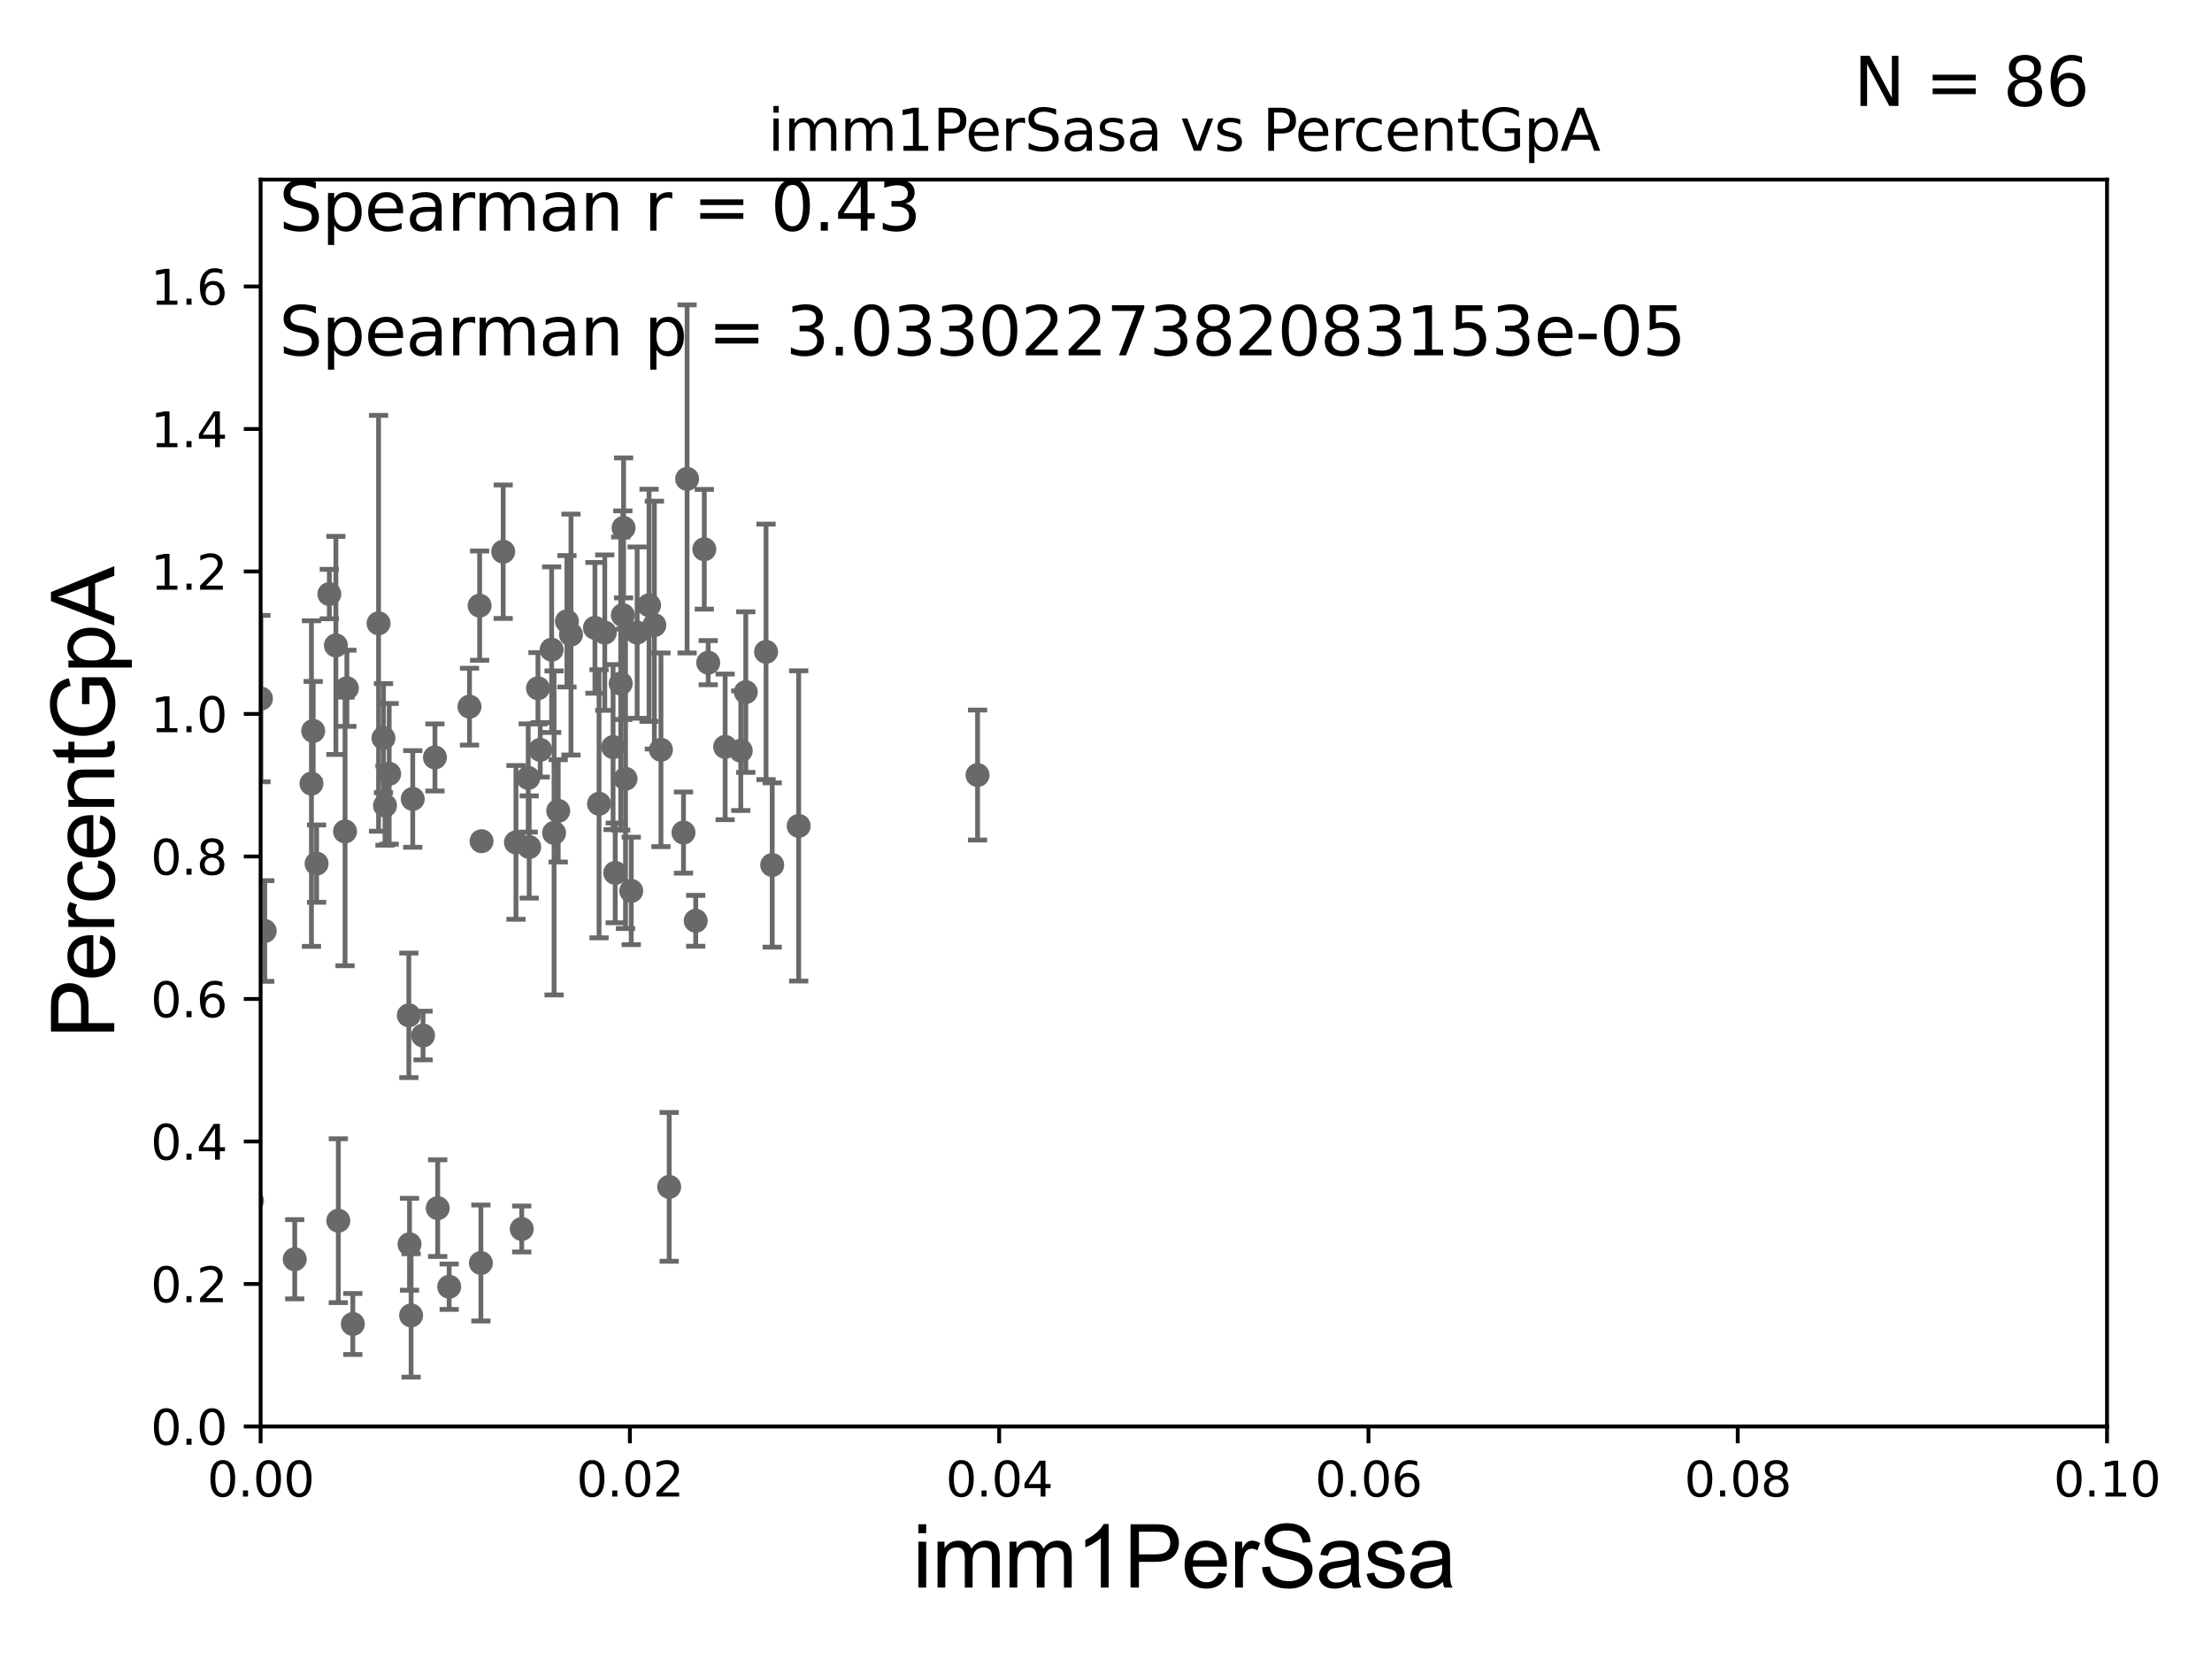<?xml version="1.0" encoding="utf-8" standalone="no"?>
<!DOCTYPE svg PUBLIC "-//W3C//DTD SVG 1.1//EN"
  "http://www.w3.org/Graphics/SVG/1.1/DTD/svg11.dtd">
<svg xmlns:xlink="http://www.w3.org/1999/xlink" width="460.8pt" height="345.6pt" viewBox="0 0 460.8 345.6" xmlns="http://www.w3.org/2000/svg" version="1.1">
 <defs>
  <style type="text/css">*{stroke-linejoin: round; stroke-linecap: butt}</style>
 </defs>
 <g id="figure_1">
  <g id="patch_1">
   <path d="M 0 345.6 
L 460.8 345.6 
L 460.8 0 
L 0 0 
z
" style="fill: #ffffff"/>
  </g>
  <g id="axes_1">
   <g id="patch_2">
    <path d="M 54.29 297.16 
L 438.93 297.16 
L 438.93 37.411 
L 54.29 37.411 
z
" style="fill: #ffffff"/>
   </g>
   <g id="PathCollection_1">
    <defs>
     <path id="m97e529d569" d="M 0 1.118 
C 0.297 1.118 0.581 1 0.791 0.791 
C 1 0.581 1.118 0.297 1.118 0 
C 1.118 -0.297 1 -0.581 0.791 -0.791 
C 0.581 -1 0.297 -1.118 0 -1.118 
C -0.297 -1.118 -0.581 -1 -0.791 -0.791 
C -1 -0.581 -1.118 -0.297 -1.118 0 
C -1.118 0.297 -1 0.581 -0.791 0.791 
C -0.581 1 -0.297 1.118 0 1.118 
z
" style="stroke: #696969"/>
    </defs>
    <g clip-path="url(#p3c6c843eac)">
     <use xlink:href="#m97e529d569" x="72.26" y="143.379" style="fill: #696969; stroke: #696969"/>
     <use xlink:href="#m97e529d569" x="52.502" y="250.135" style="fill: #696969; stroke: #696969"/>
     <use xlink:href="#m97e529d569" x="61.397" y="262.321" style="fill: #696969; stroke: #696969"/>
     <use xlink:href="#m97e529d569" x="55.148" y="193.938" style="fill: #696969; stroke: #696969"/>
     <use xlink:href="#m97e529d569" x="137.69" y="156.194" style="fill: #696969; stroke: #696969"/>
     <use xlink:href="#m97e529d569" x="-1" y="131.282" style="fill: #696969; stroke: #696969"/>
     <use xlink:href="#m97e529d569" x="-1" y="134.676" style="fill: #696969; stroke: #696969"/>
     <use xlink:href="#m97e529d569" x="37.678" y="183.593" style="fill: #696969; stroke: #696969"/>
     <use xlink:href="#m97e529d569" x="65.952" y="179.908" style="fill: #696969; stroke: #696969"/>
     <use xlink:href="#m97e529d569" x="115.425" y="173.512" style="fill: #696969; stroke: #696969"/>
     <use xlink:href="#m97e529d569" x="139.405" y="247.249" style="fill: #696969; stroke: #696969"/>
     <use xlink:href="#m97e529d569" x="144.933" y="191.818" style="fill: #696969; stroke: #696969"/>
     <use xlink:href="#m97e529d569" x="166.382" y="172.053" style="fill: #696969; stroke: #696969"/>
     <use xlink:href="#m97e529d569" x="23.431" y="197.533" style="fill: #696969; stroke: #696969"/>
     <use xlink:href="#m97e529d569" x="45.073" y="136.023" style="fill: #696969; stroke: #696969"/>
     <use xlink:href="#m97e529d569" x="78.863" y="129.845" style="fill: #696969; stroke: #696969"/>
     <use xlink:href="#m97e529d569" x="99.915" y="126.165" style="fill: #696969; stroke: #696969"/>
     <use xlink:href="#m97e529d569" x="110.04" y="162.059" style="fill: #696969; stroke: #696969"/>
     <use xlink:href="#m97e529d569" x="203.644" y="161.454" style="fill: #696969; stroke: #696969"/>
     <use xlink:href="#m97e529d569" x="17.594" y="268.127" style="fill: #696969; stroke: #696969"/>
     <use xlink:href="#m97e529d569" x="85.31" y="259.199" style="fill: #696969; stroke: #696969"/>
     <use xlink:href="#m97e529d569" x="107.482" y="175.487" style="fill: #696969; stroke: #696969"/>
     <use xlink:href="#m97e529d569" x="41.869" y="271.421" style="fill: #696969; stroke: #696969"/>
     <use xlink:href="#m97e529d569" x="45.516" y="264.317" style="fill: #696969; stroke: #696969"/>
     <use xlink:href="#m97e529d569" x="100.179" y="263.108" style="fill: #696969; stroke: #696969"/>
     <use xlink:href="#m97e529d569" x="108.687" y="256.02" style="fill: #696969; stroke: #696969"/>
     <use xlink:href="#m97e529d569" x="18.073" y="266.829" style="fill: #696969; stroke: #696969"/>
     <use xlink:href="#m97e529d569" x="42.284" y="243.366" style="fill: #696969; stroke: #696969"/>
     <use xlink:href="#m97e529d569" x="128.162" y="181.837" style="fill: #696969; stroke: #696969"/>
     <use xlink:href="#m97e529d569" x="70.477" y="254.293" style="fill: #696969; stroke: #696969"/>
     <use xlink:href="#m97e529d569" x="47.261" y="259.058" style="fill: #696969; stroke: #696969"/>
     <use xlink:href="#m97e529d569" x="112.542" y="156.205" style="fill: #696969; stroke: #696969"/>
     <use xlink:href="#m97e529d569" x="73.5" y="275.812" style="fill: #696969; stroke: #696969"/>
     <use xlink:href="#m97e529d569" x="85.98" y="166.435" style="fill: #696969; stroke: #696969"/>
     <use xlink:href="#m97e529d569" x="26.231" y="267.951" style="fill: #696969; stroke: #696969"/>
     <use xlink:href="#m97e529d569" x="22.28" y="209.115" style="fill: #696969; stroke: #696969"/>
     <use xlink:href="#m97e529d569" x="93.574" y="268.053" style="fill: #696969; stroke: #696969"/>
     <use xlink:href="#m97e529d569" x="85.637" y="274.025" style="fill: #696969; stroke: #696969"/>
     <use xlink:href="#m97e529d569" x="90.607" y="157.789" style="fill: #696969; stroke: #696969"/>
     <use xlink:href="#m97e529d569" x="45.951" y="262.158" style="fill: #696969; stroke: #696969"/>
     <use xlink:href="#m97e529d569" x="114.92" y="135.341" style="fill: #696969; stroke: #696969"/>
     <use xlink:href="#m97e529d569" x="-1" y="242.997" style="fill: #696969; stroke: #696969"/>
     <use xlink:href="#m97e529d569" x="-1" y="247.102" style="fill: #696969; stroke: #696969"/>
     <use xlink:href="#m97e529d569" x="116.288" y="168.917" style="fill: #696969; stroke: #696969"/>
     <use xlink:href="#m97e529d569" x="80.201" y="167.814" style="fill: #696969; stroke: #696969"/>
     <use xlink:href="#m97e529d569" x="68.606" y="123.755" style="fill: #696969; stroke: #696969"/>
     <use xlink:href="#m97e529d569" x="127.716" y="155.633" style="fill: #696969; stroke: #696969"/>
     <use xlink:href="#m97e529d569" x="159.583" y="135.793" style="fill: #696969; stroke: #696969"/>
     <use xlink:href="#m97e529d569" x="125.986" y="131.79" style="fill: #696969; stroke: #696969"/>
     <use xlink:href="#m97e529d569" x="155.358" y="144.177" style="fill: #696969; stroke: #696969"/>
     <use xlink:href="#m97e529d569" x="33.21" y="115.196" style="fill: #696969; stroke: #696969"/>
     <use xlink:href="#m97e529d569" x="132.73" y="131.784" style="fill: #696969; stroke: #696969"/>
     <use xlink:href="#m97e529d569" x="124.793" y="167.44" style="fill: #696969; stroke: #696969"/>
     <use xlink:href="#m97e529d569" x="54.364" y="145.526" style="fill: #696969; stroke: #696969"/>
     <use xlink:href="#m97e529d569" x="129.306" y="142.396" style="fill: #696969; stroke: #696969"/>
     <use xlink:href="#m97e529d569" x="142.384" y="173.439" style="fill: #696969; stroke: #696969"/>
     <use xlink:href="#m97e529d569" x="129.904" y="109.972" style="fill: #696969; stroke: #696969"/>
     <use xlink:href="#m97e529d569" x="104.823" y="114.931" style="fill: #696969; stroke: #696969"/>
     <use xlink:href="#m97e529d569" x="154.316" y="156.382" style="fill: #696969; stroke: #696969"/>
     <use xlink:href="#m97e529d569" x="112.07" y="143.381" style="fill: #696969; stroke: #696969"/>
     <use xlink:href="#m97e529d569" x="129.751" y="128.148" style="fill: #696969; stroke: #696969"/>
     <use xlink:href="#m97e529d569" x="81.071" y="161.202" style="fill: #696969; stroke: #696969"/>
     <use xlink:href="#m97e529d569" x="118.944" y="132.192" style="fill: #696969; stroke: #696969"/>
     <use xlink:href="#m97e529d569" x="64.881" y="163.235" style="fill: #696969; stroke: #696969"/>
     <use xlink:href="#m97e529d569" x="160.866" y="180.191" style="fill: #696969; stroke: #696969"/>
     <use xlink:href="#m97e529d569" x="3.975" y="273.033" style="fill: #696969; stroke: #696969"/>
     <use xlink:href="#m97e529d569" x="130.308" y="162.23" style="fill: #696969; stroke: #696969"/>
     <use xlink:href="#m97e529d569" x="143.136" y="99.765" style="fill: #696969; stroke: #696969"/>
     <use xlink:href="#m97e529d569" x="131.5" y="185.593" style="fill: #696969; stroke: #696969"/>
     <use xlink:href="#m97e529d569" x="100.315" y="175.238" style="fill: #696969; stroke: #696969"/>
     <use xlink:href="#m97e529d569" x="118.104" y="129.427" style="fill: #696969; stroke: #696969"/>
     <use xlink:href="#m97e529d569" x="79.883" y="153.76" style="fill: #696969; stroke: #696969"/>
     <use xlink:href="#m97e529d569" x="69.972" y="134.451" style="fill: #696969; stroke: #696969"/>
     <use xlink:href="#m97e529d569" x="135.21" y="126.093" style="fill: #696969; stroke: #696969"/>
     <use xlink:href="#m97e529d569" x="88.126" y="215.715" style="fill: #696969; stroke: #696969"/>
     <use xlink:href="#m97e529d569" x="110.238" y="176.448" style="fill: #696969; stroke: #696969"/>
     <use xlink:href="#m97e529d569" x="65.243" y="152.266" style="fill: #696969; stroke: #696969"/>
     <use xlink:href="#m97e529d569" x="71.881" y="173.206" style="fill: #696969; stroke: #696969"/>
     <use xlink:href="#m97e529d569" x="151.06" y="155.588" style="fill: #696969; stroke: #696969"/>
     <use xlink:href="#m97e529d569" x="147.532" y="138.048" style="fill: #696969; stroke: #696969"/>
     <use xlink:href="#m97e529d569" x="97.804" y="147.21" style="fill: #696969; stroke: #696969"/>
     <use xlink:href="#m97e529d569" x="136.317" y="130.224" style="fill: #696969; stroke: #696969"/>
     <use xlink:href="#m97e529d569" x="85.17" y="211.513" style="fill: #696969; stroke: #696969"/>
     <use xlink:href="#m97e529d569" x="41.885" y="173.521" style="fill: #696969; stroke: #696969"/>
     <use xlink:href="#m97e529d569" x="123.935" y="130.79" style="fill: #696969; stroke: #696969"/>
     <use xlink:href="#m97e529d569" x="41.326" y="189.444" style="fill: #696969; stroke: #696969"/>
     <use xlink:href="#m97e529d569" x="146.718" y="114.422" style="fill: #696969; stroke: #696969"/>
     <use xlink:href="#m97e529d569" x="91.181" y="251.681" style="fill: #696969; stroke: #696969"/>
    </g>
   </g>
   <g id="matplotlib.axis_1">
    <g id="xtick_1">
     <g id="line2d_1">
      <defs>
       <path id="m1800956f7d" d="M 0 0 
L 0 3.5 
" style="stroke: #000000; stroke-width: 0.8"/>
      </defs>
      <g>
       <use xlink:href="#m1800956f7d" x="54.29" y="297.16" style="stroke: #000000; stroke-width: 0.8"/>
      </g>
     </g>
     <g id="text_1">
      <!-- 0.00 -->
      <g transform="translate(43.157 311.758)scale(0.1 -0.1)">
       <defs>
        <path id="DejaVuSans-30" d="M 2034 4250 
Q 1547 4250 1301 3770 
Q 1056 3291 1056 2328 
Q 1056 1369 1301 889 
Q 1547 409 2034 409 
Q 2525 409 2770 889 
Q 3016 1369 3016 2328 
Q 3016 3291 2770 3770 
Q 2525 4250 2034 4250 
z
M 2034 4750 
Q 2819 4750 3233 4129 
Q 3647 3509 3647 2328 
Q 3647 1150 3233 529 
Q 2819 -91 2034 -91 
Q 1250 -91 836 529 
Q 422 1150 422 2328 
Q 422 3509 836 4129 
Q 1250 4750 2034 4750 
z
" transform="scale(0.016)"/>
        <path id="DejaVuSans-2e" d="M 684 794 
L 1344 794 
L 1344 0 
L 684 0 
L 684 794 
z
" transform="scale(0.016)"/>
       </defs>
       <use xlink:href="#DejaVuSans-30"/>
       <use xlink:href="#DejaVuSans-2e" x="63.623"/>
       <use xlink:href="#DejaVuSans-30" x="95.41"/>
       <use xlink:href="#DejaVuSans-30" x="159.033"/>
      </g>
     </g>
    </g>
    <g id="xtick_2">
     <g id="line2d_2">
      <g>
       <use xlink:href="#m1800956f7d" x="131.218" y="297.16" style="stroke: #000000; stroke-width: 0.8"/>
      </g>
     </g>
     <g id="text_2">
      <!-- 0.02 -->
      <g transform="translate(120.085 311.758)scale(0.1 -0.1)">
       <defs>
        <path id="DejaVuSans-32" d="M 1228 531 
L 3431 531 
L 3431 0 
L 469 0 
L 469 531 
Q 828 903 1448 1529 
Q 2069 2156 2228 2338 
Q 2531 2678 2651 2914 
Q 2772 3150 2772 3378 
Q 2772 3750 2511 3984 
Q 2250 4219 1831 4219 
Q 1534 4219 1204 4116 
Q 875 4013 500 3803 
L 500 4441 
Q 881 4594 1212 4672 
Q 1544 4750 1819 4750 
Q 2544 4750 2975 4387 
Q 3406 4025 3406 3419 
Q 3406 3131 3298 2873 
Q 3191 2616 2906 2266 
Q 2828 2175 2409 1742 
Q 1991 1309 1228 531 
z
" transform="scale(0.016)"/>
       </defs>
       <use xlink:href="#DejaVuSans-30"/>
       <use xlink:href="#DejaVuSans-2e" x="63.623"/>
       <use xlink:href="#DejaVuSans-30" x="95.41"/>
       <use xlink:href="#DejaVuSans-32" x="159.033"/>
      </g>
     </g>
    </g>
    <g id="xtick_3">
     <g id="line2d_3">
      <g>
       <use xlink:href="#m1800956f7d" x="208.146" y="297.16" style="stroke: #000000; stroke-width: 0.8"/>
      </g>
     </g>
     <g id="text_3">
      <!-- 0.04 -->
      <g transform="translate(197.013 311.758)scale(0.1 -0.1)">
       <defs>
        <path id="DejaVuSans-34" d="M 2419 4116 
L 825 1625 
L 2419 1625 
L 2419 4116 
z
M 2253 4666 
L 3047 4666 
L 3047 1625 
L 3713 1625 
L 3713 1100 
L 3047 1100 
L 3047 0 
L 2419 0 
L 2419 1100 
L 313 1100 
L 313 1709 
L 2253 4666 
z
" transform="scale(0.016)"/>
       </defs>
       <use xlink:href="#DejaVuSans-30"/>
       <use xlink:href="#DejaVuSans-2e" x="63.623"/>
       <use xlink:href="#DejaVuSans-30" x="95.41"/>
       <use xlink:href="#DejaVuSans-34" x="159.033"/>
      </g>
     </g>
    </g>
    <g id="xtick_4">
     <g id="line2d_4">
      <g>
       <use xlink:href="#m1800956f7d" x="285.074" y="297.16" style="stroke: #000000; stroke-width: 0.8"/>
      </g>
     </g>
     <g id="text_4">
      <!-- 0.06 -->
      <g transform="translate(273.941 311.758)scale(0.1 -0.1)">
       <defs>
        <path id="DejaVuSans-36" d="M 2113 2584 
Q 1688 2584 1439 2293 
Q 1191 2003 1191 1497 
Q 1191 994 1439 701 
Q 1688 409 2113 409 
Q 2538 409 2786 701 
Q 3034 994 3034 1497 
Q 3034 2003 2786 2293 
Q 2538 2584 2113 2584 
z
M 3366 4563 
L 3366 3988 
Q 3128 4100 2886 4159 
Q 2644 4219 2406 4219 
Q 1781 4219 1451 3797 
Q 1122 3375 1075 2522 
Q 1259 2794 1537 2939 
Q 1816 3084 2150 3084 
Q 2853 3084 3261 2657 
Q 3669 2231 3669 1497 
Q 3669 778 3244 343 
Q 2819 -91 2113 -91 
Q 1303 -91 875 529 
Q 447 1150 447 2328 
Q 447 3434 972 4092 
Q 1497 4750 2381 4750 
Q 2619 4750 2861 4703 
Q 3103 4656 3366 4563 
z
" transform="scale(0.016)"/>
       </defs>
       <use xlink:href="#DejaVuSans-30"/>
       <use xlink:href="#DejaVuSans-2e" x="63.623"/>
       <use xlink:href="#DejaVuSans-30" x="95.41"/>
       <use xlink:href="#DejaVuSans-36" x="159.033"/>
      </g>
     </g>
    </g>
    <g id="xtick_5">
     <g id="line2d_5">
      <g>
       <use xlink:href="#m1800956f7d" x="362.002" y="297.16" style="stroke: #000000; stroke-width: 0.8"/>
      </g>
     </g>
     <g id="text_5">
      <!-- 0.08 -->
      <g transform="translate(350.869 311.758)scale(0.1 -0.1)">
       <defs>
        <path id="DejaVuSans-38" d="M 2034 2216 
Q 1584 2216 1326 1975 
Q 1069 1734 1069 1313 
Q 1069 891 1326 650 
Q 1584 409 2034 409 
Q 2484 409 2743 651 
Q 3003 894 3003 1313 
Q 3003 1734 2745 1975 
Q 2488 2216 2034 2216 
z
M 1403 2484 
Q 997 2584 770 2862 
Q 544 3141 544 3541 
Q 544 4100 942 4425 
Q 1341 4750 2034 4750 
Q 2731 4750 3128 4425 
Q 3525 4100 3525 3541 
Q 3525 3141 3298 2862 
Q 3072 2584 2669 2484 
Q 3125 2378 3379 2068 
Q 3634 1759 3634 1313 
Q 3634 634 3220 271 
Q 2806 -91 2034 -91 
Q 1263 -91 848 271 
Q 434 634 434 1313 
Q 434 1759 690 2068 
Q 947 2378 1403 2484 
z
M 1172 3481 
Q 1172 3119 1398 2916 
Q 1625 2713 2034 2713 
Q 2441 2713 2670 2916 
Q 2900 3119 2900 3481 
Q 2900 3844 2670 4047 
Q 2441 4250 2034 4250 
Q 1625 4250 1398 4047 
Q 1172 3844 1172 3481 
z
" transform="scale(0.016)"/>
       </defs>
       <use xlink:href="#DejaVuSans-30"/>
       <use xlink:href="#DejaVuSans-2e" x="63.623"/>
       <use xlink:href="#DejaVuSans-30" x="95.41"/>
       <use xlink:href="#DejaVuSans-38" x="159.033"/>
      </g>
     </g>
    </g>
    <g id="xtick_6">
     <g id="line2d_6">
      <g>
       <use xlink:href="#m1800956f7d" x="438.93" y="297.16" style="stroke: #000000; stroke-width: 0.8"/>
      </g>
     </g>
     <g id="text_6">
      <!-- 0.10 -->
      <g transform="translate(427.797 311.758)scale(0.1 -0.1)">
       <defs>
        <path id="DejaVuSans-31" d="M 794 531 
L 1825 531 
L 1825 4091 
L 703 3866 
L 703 4441 
L 1819 4666 
L 2450 4666 
L 2450 531 
L 3481 531 
L 3481 0 
L 794 0 
L 794 531 
z
" transform="scale(0.016)"/>
       </defs>
       <use xlink:href="#DejaVuSans-30"/>
       <use xlink:href="#DejaVuSans-2e" x="63.623"/>
       <use xlink:href="#DejaVuSans-31" x="95.41"/>
       <use xlink:href="#DejaVuSans-30" x="159.033"/>
      </g>
     </g>
    </g>
    <g id="text_7">
     <!-- imm1PerSasa -->
     <g transform="translate(190.094 330.722)scale(0.18 -0.18)">
      <defs>
       <path id="ArialMT-69" d="M 425 3934 
L 425 4581 
L 988 4581 
L 988 3934 
L 425 3934 
z
M 425 0 
L 425 3319 
L 988 3319 
L 988 0 
L 425 0 
z
" transform="scale(0.016)"/>
       <path id="ArialMT-6d" d="M 422 0 
L 422 3319 
L 925 3319 
L 925 2853 
Q 1081 3097 1340 3245 
Q 1600 3394 1931 3394 
Q 2300 3394 2536 3241 
Q 2772 3088 2869 2813 
Q 3263 3394 3894 3394 
Q 4388 3394 4653 3120 
Q 4919 2847 4919 2278 
L 4919 0 
L 4359 0 
L 4359 2091 
Q 4359 2428 4304 2576 
Q 4250 2725 4106 2815 
Q 3963 2906 3769 2906 
Q 3419 2906 3187 2673 
Q 2956 2441 2956 1928 
L 2956 0 
L 2394 0 
L 2394 2156 
Q 2394 2531 2256 2718 
Q 2119 2906 1806 2906 
Q 1569 2906 1367 2781 
Q 1166 2656 1075 2415 
Q 984 2175 984 1722 
L 984 0 
L 422 0 
z
" transform="scale(0.016)"/>
       <path id="ArialMT-31" d="M 2384 0 
L 1822 0 
L 1822 3584 
Q 1619 3391 1289 3197 
Q 959 3003 697 2906 
L 697 3450 
Q 1169 3672 1522 3987 
Q 1875 4303 2022 4600 
L 2384 4600 
L 2384 0 
z
" transform="scale(0.016)"/>
       <path id="ArialMT-50" d="M 494 0 
L 494 4581 
L 2222 4581 
Q 2678 4581 2919 4538 
Q 3256 4481 3484 4323 
Q 3713 4166 3852 3881 
Q 3991 3597 3991 3256 
Q 3991 2672 3619 2267 
Q 3247 1863 2275 1863 
L 1100 1863 
L 1100 0 
L 494 0 
z
M 1100 2403 
L 2284 2403 
Q 2872 2403 3119 2622 
Q 3366 2841 3366 3238 
Q 3366 3525 3220 3729 
Q 3075 3934 2838 4000 
Q 2684 4041 2272 4041 
L 1100 4041 
L 1100 2403 
z
" transform="scale(0.016)"/>
       <path id="ArialMT-65" d="M 2694 1069 
L 3275 997 
Q 3138 488 2766 206 
Q 2394 -75 1816 -75 
Q 1088 -75 661 373 
Q 234 822 234 1631 
Q 234 2469 665 2931 
Q 1097 3394 1784 3394 
Q 2450 3394 2872 2941 
Q 3294 2488 3294 1666 
Q 3294 1616 3291 1516 
L 816 1516 
Q 847 969 1125 678 
Q 1403 388 1819 388 
Q 2128 388 2347 550 
Q 2566 713 2694 1069 
z
M 847 1978 
L 2700 1978 
Q 2663 2397 2488 2606 
Q 2219 2931 1791 2931 
Q 1403 2931 1139 2672 
Q 875 2413 847 1978 
z
" transform="scale(0.016)"/>
       <path id="ArialMT-72" d="M 416 0 
L 416 3319 
L 922 3319 
L 922 2816 
Q 1116 3169 1280 3281 
Q 1444 3394 1641 3394 
Q 1925 3394 2219 3213 
L 2025 2691 
Q 1819 2813 1613 2813 
Q 1428 2813 1281 2702 
Q 1134 2591 1072 2394 
Q 978 2094 978 1738 
L 978 0 
L 416 0 
z
" transform="scale(0.016)"/>
       <path id="ArialMT-53" d="M 288 1472 
L 859 1522 
Q 900 1178 1048 958 
Q 1197 738 1509 602 
Q 1822 466 2213 466 
Q 2559 466 2825 569 
Q 3091 672 3220 851 
Q 3350 1031 3350 1244 
Q 3350 1459 3225 1620 
Q 3100 1781 2813 1891 
Q 2628 1963 1997 2114 
Q 1366 2266 1113 2400 
Q 784 2572 623 2826 
Q 463 3081 463 3397 
Q 463 3744 659 4045 
Q 856 4347 1234 4503 
Q 1613 4659 2075 4659 
Q 2584 4659 2973 4495 
Q 3363 4331 3572 4012 
Q 3781 3694 3797 3291 
L 3216 3247 
Q 3169 3681 2898 3903 
Q 2628 4125 2100 4125 
Q 1550 4125 1298 3923 
Q 1047 3722 1047 3438 
Q 1047 3191 1225 3031 
Q 1400 2872 2139 2705 
Q 2878 2538 3153 2413 
Q 3553 2228 3743 1945 
Q 3934 1663 3934 1294 
Q 3934 928 3725 604 
Q 3516 281 3123 101 
Q 2731 -78 2241 -78 
Q 1619 -78 1198 103 
Q 778 284 539 648 
Q 300 1013 288 1472 
z
" transform="scale(0.016)"/>
       <path id="ArialMT-61" d="M 2588 409 
Q 2275 144 1986 34 
Q 1697 -75 1366 -75 
Q 819 -75 525 192 
Q 231 459 231 875 
Q 231 1119 342 1320 
Q 453 1522 633 1644 
Q 813 1766 1038 1828 
Q 1203 1872 1538 1913 
Q 2219 1994 2541 2106 
Q 2544 2222 2544 2253 
Q 2544 2597 2384 2738 
Q 2169 2928 1744 2928 
Q 1347 2928 1158 2789 
Q 969 2650 878 2297 
L 328 2372 
Q 403 2725 575 2942 
Q 747 3159 1072 3276 
Q 1397 3394 1825 3394 
Q 2250 3394 2515 3294 
Q 2781 3194 2906 3042 
Q 3031 2891 3081 2659 
Q 3109 2516 3109 2141 
L 3109 1391 
Q 3109 606 3145 398 
Q 3181 191 3288 0 
L 2700 0 
Q 2613 175 2588 409 
z
M 2541 1666 
Q 2234 1541 1622 1453 
Q 1275 1403 1131 1340 
Q 988 1278 909 1158 
Q 831 1038 831 891 
Q 831 666 1001 516 
Q 1172 366 1500 366 
Q 1825 366 2078 508 
Q 2331 650 2450 897 
Q 2541 1088 2541 1459 
L 2541 1666 
z
" transform="scale(0.016)"/>
       <path id="ArialMT-73" d="M 197 991 
L 753 1078 
Q 800 744 1014 566 
Q 1228 388 1613 388 
Q 2000 388 2187 545 
Q 2375 703 2375 916 
Q 2375 1106 2209 1216 
Q 2094 1291 1634 1406 
Q 1016 1563 777 1677 
Q 538 1791 414 1992 
Q 291 2194 291 2438 
Q 291 2659 392 2848 
Q 494 3038 669 3163 
Q 800 3259 1026 3326 
Q 1253 3394 1513 3394 
Q 1903 3394 2198 3281 
Q 2494 3169 2634 2976 
Q 2775 2784 2828 2463 
L 2278 2388 
Q 2241 2644 2061 2787 
Q 1881 2931 1553 2931 
Q 1166 2931 1000 2803 
Q 834 2675 834 2503 
Q 834 2394 903 2306 
Q 972 2216 1119 2156 
Q 1203 2125 1616 2013 
Q 2213 1853 2448 1751 
Q 2684 1650 2818 1456 
Q 2953 1263 2953 975 
Q 2953 694 2789 445 
Q 2625 197 2315 61 
Q 2006 -75 1616 -75 
Q 969 -75 630 194 
Q 291 463 197 991 
z
" transform="scale(0.016)"/>
      </defs>
      <use xlink:href="#ArialMT-69"/>
      <use xlink:href="#ArialMT-6d" x="22.217"/>
      <use xlink:href="#ArialMT-6d" x="105.518"/>
      <use xlink:href="#ArialMT-31" x="188.818"/>
      <use xlink:href="#ArialMT-50" x="244.434"/>
      <use xlink:href="#ArialMT-65" x="311.133"/>
      <use xlink:href="#ArialMT-72" x="366.748"/>
      <use xlink:href="#ArialMT-53" x="400.049"/>
      <use xlink:href="#ArialMT-61" x="466.748"/>
      <use xlink:href="#ArialMT-73" x="522.363"/>
      <use xlink:href="#ArialMT-61" x="572.363"/>
     </g>
    </g>
   </g>
   <g id="matplotlib.axis_2">
    <g id="ytick_1">
     <g id="line2d_7">
      <defs>
       <path id="m1869b89281" d="M 0 0 
L -3.5 0 
" style="stroke: #000000; stroke-width: 0.8"/>
      </defs>
      <g>
       <use xlink:href="#m1869b89281" x="54.29" y="297.16" style="stroke: #000000; stroke-width: 0.8"/>
      </g>
     </g>
     <g id="text_8">
      <!-- 0.0 -->
      <g transform="translate(31.387 300.959)scale(0.1 -0.1)">
       <use xlink:href="#DejaVuSans-30"/>
       <use xlink:href="#DejaVuSans-2e" x="63.623"/>
       <use xlink:href="#DejaVuSans-30" x="95.41"/>
      </g>
     </g>
    </g>
    <g id="ytick_2">
     <g id="line2d_8">
      <g>
       <use xlink:href="#m1869b89281" x="54.29" y="267.474" style="stroke: #000000; stroke-width: 0.8"/>
      </g>
     </g>
     <g id="text_9">
      <!-- 0.2 -->
      <g transform="translate(31.387 271.274)scale(0.1 -0.1)">
       <use xlink:href="#DejaVuSans-30"/>
       <use xlink:href="#DejaVuSans-2e" x="63.623"/>
       <use xlink:href="#DejaVuSans-32" x="95.41"/>
      </g>
     </g>
    </g>
    <g id="ytick_3">
     <g id="line2d_9">
      <g>
       <use xlink:href="#m1869b89281" x="54.29" y="237.789" style="stroke: #000000; stroke-width: 0.8"/>
      </g>
     </g>
     <g id="text_10">
      <!-- 0.4 -->
      <g transform="translate(31.387 241.588)scale(0.1 -0.1)">
       <use xlink:href="#DejaVuSans-30"/>
       <use xlink:href="#DejaVuSans-2e" x="63.623"/>
       <use xlink:href="#DejaVuSans-34" x="95.41"/>
      </g>
     </g>
    </g>
    <g id="ytick_4">
     <g id="line2d_10">
      <g>
       <use xlink:href="#m1869b89281" x="54.29" y="208.103" style="stroke: #000000; stroke-width: 0.8"/>
      </g>
     </g>
     <g id="text_11">
      <!-- 0.6 -->
      <g transform="translate(31.387 211.902)scale(0.1 -0.1)">
       <use xlink:href="#DejaVuSans-30"/>
       <use xlink:href="#DejaVuSans-2e" x="63.623"/>
       <use xlink:href="#DejaVuSans-36" x="95.41"/>
      </g>
     </g>
    </g>
    <g id="ytick_5">
     <g id="line2d_11">
      <g>
       <use xlink:href="#m1869b89281" x="54.29" y="178.418" style="stroke: #000000; stroke-width: 0.8"/>
      </g>
     </g>
     <g id="text_12">
      <!-- 0.8 -->
      <g transform="translate(31.387 182.217)scale(0.1 -0.1)">
       <use xlink:href="#DejaVuSans-30"/>
       <use xlink:href="#DejaVuSans-2e" x="63.623"/>
       <use xlink:href="#DejaVuSans-38" x="95.41"/>
      </g>
     </g>
    </g>
    <g id="ytick_6">
     <g id="line2d_12">
      <g>
       <use xlink:href="#m1869b89281" x="54.29" y="148.732" style="stroke: #000000; stroke-width: 0.8"/>
      </g>
     </g>
     <g id="text_13">
      <!-- 1.0 -->
      <g transform="translate(31.387 152.531)scale(0.1 -0.1)">
       <use xlink:href="#DejaVuSans-31"/>
       <use xlink:href="#DejaVuSans-2e" x="63.623"/>
       <use xlink:href="#DejaVuSans-30" x="95.41"/>
      </g>
     </g>
    </g>
    <g id="ytick_7">
     <g id="line2d_13">
      <g>
       <use xlink:href="#m1869b89281" x="54.29" y="119.047" style="stroke: #000000; stroke-width: 0.8"/>
      </g>
     </g>
     <g id="text_14">
      <!-- 1.2 -->
      <g transform="translate(31.387 122.846)scale(0.1 -0.1)">
       <use xlink:href="#DejaVuSans-31"/>
       <use xlink:href="#DejaVuSans-2e" x="63.623"/>
       <use xlink:href="#DejaVuSans-32" x="95.41"/>
      </g>
     </g>
    </g>
    <g id="ytick_8">
     <g id="line2d_14">
      <g>
       <use xlink:href="#m1869b89281" x="54.29" y="89.361" style="stroke: #000000; stroke-width: 0.8"/>
      </g>
     </g>
     <g id="text_15">
      <!-- 1.4 -->
      <g transform="translate(31.387 93.16)scale(0.1 -0.1)">
       <use xlink:href="#DejaVuSans-31"/>
       <use xlink:href="#DejaVuSans-2e" x="63.623"/>
       <use xlink:href="#DejaVuSans-34" x="95.41"/>
      </g>
     </g>
    </g>
    <g id="ytick_9">
     <g id="line2d_15">
      <g>
       <use xlink:href="#m1869b89281" x="54.29" y="59.675" style="stroke: #000000; stroke-width: 0.8"/>
      </g>
     </g>
     <g id="text_16">
      <!-- 1.6 -->
      <g transform="translate(31.387 63.475)scale(0.1 -0.1)">
       <use xlink:href="#DejaVuSans-31"/>
       <use xlink:href="#DejaVuSans-2e" x="63.623"/>
       <use xlink:href="#DejaVuSans-36" x="95.41"/>
      </g>
     </g>
    </g>
    <g id="text_17">
     <!-- PercentGpA -->
     <g transform="translate(23.809 216.309)rotate(-90)scale(0.18 -0.18)">
      <defs>
       <path id="ArialMT-63" d="M 2588 1216 
L 3141 1144 
Q 3050 572 2676 248 
Q 2303 -75 1759 -75 
Q 1078 -75 664 370 
Q 250 816 250 1647 
Q 250 2184 428 2587 
Q 606 2991 970 3192 
Q 1334 3394 1763 3394 
Q 2303 3394 2647 3120 
Q 2991 2847 3088 2344 
L 2541 2259 
Q 2463 2594 2264 2762 
Q 2066 2931 1784 2931 
Q 1359 2931 1093 2626 
Q 828 2322 828 1663 
Q 828 994 1084 691 
Q 1341 388 1753 388 
Q 2084 388 2306 591 
Q 2528 794 2588 1216 
z
" transform="scale(0.016)"/>
       <path id="ArialMT-6e" d="M 422 0 
L 422 3319 
L 928 3319 
L 928 2847 
Q 1294 3394 1984 3394 
Q 2284 3394 2536 3286 
Q 2788 3178 2913 3003 
Q 3038 2828 3088 2588 
Q 3119 2431 3119 2041 
L 3119 0 
L 2556 0 
L 2556 2019 
Q 2556 2363 2490 2533 
Q 2425 2703 2258 2804 
Q 2091 2906 1866 2906 
Q 1506 2906 1245 2678 
Q 984 2450 984 1813 
L 984 0 
L 422 0 
z
" transform="scale(0.016)"/>
       <path id="ArialMT-74" d="M 1650 503 
L 1731 6 
Q 1494 -44 1306 -44 
Q 1000 -44 831 53 
Q 663 150 594 308 
Q 525 466 525 972 
L 525 2881 
L 113 2881 
L 113 3319 
L 525 3319 
L 525 4141 
L 1084 4478 
L 1084 3319 
L 1650 3319 
L 1650 2881 
L 1084 2881 
L 1084 941 
Q 1084 700 1114 631 
Q 1144 563 1211 522 
Q 1278 481 1403 481 
Q 1497 481 1650 503 
z
" transform="scale(0.016)"/>
       <path id="ArialMT-47" d="M 2638 1797 
L 2638 2334 
L 4578 2338 
L 4578 638 
Q 4131 281 3656 101 
Q 3181 -78 2681 -78 
Q 2006 -78 1454 211 
Q 903 500 622 1047 
Q 341 1594 341 2269 
Q 341 2938 620 3517 
Q 900 4097 1425 4378 
Q 1950 4659 2634 4659 
Q 3131 4659 3532 4498 
Q 3934 4338 4162 4050 
Q 4391 3763 4509 3300 
L 3963 3150 
Q 3859 3500 3706 3700 
Q 3553 3900 3268 4020 
Q 2984 4141 2638 4141 
Q 2222 4141 1919 4014 
Q 1616 3888 1430 3681 
Q 1244 3475 1141 3228 
Q 966 2803 966 2306 
Q 966 1694 1177 1281 
Q 1388 869 1791 669 
Q 2194 469 2647 469 
Q 3041 469 3416 620 
Q 3791 772 3984 944 
L 3984 1797 
L 2638 1797 
z
" transform="scale(0.016)"/>
       <path id="ArialMT-70" d="M 422 -1272 
L 422 3319 
L 934 3319 
L 934 2888 
Q 1116 3141 1344 3267 
Q 1572 3394 1897 3394 
Q 2322 3394 2647 3175 
Q 2972 2956 3137 2557 
Q 3303 2159 3303 1684 
Q 3303 1175 3120 767 
Q 2938 359 2589 142 
Q 2241 -75 1856 -75 
Q 1575 -75 1351 44 
Q 1128 163 984 344 
L 984 -1272 
L 422 -1272 
z
M 931 1641 
Q 931 1000 1190 694 
Q 1450 388 1819 388 
Q 2194 388 2461 705 
Q 2728 1022 2728 1688 
Q 2728 2322 2467 2637 
Q 2206 2953 1844 2953 
Q 1484 2953 1207 2617 
Q 931 2281 931 1641 
z
" transform="scale(0.016)"/>
       <path id="ArialMT-41" d="M -9 0 
L 1750 4581 
L 2403 4581 
L 4278 0 
L 3588 0 
L 3053 1388 
L 1138 1388 
L 634 0 
L -9 0 
z
M 1313 1881 
L 2866 1881 
L 2388 3150 
Q 2169 3728 2063 4100 
Q 1975 3659 1816 3225 
L 1313 1881 
z
" transform="scale(0.016)"/>
      </defs>
      <use xlink:href="#ArialMT-50"/>
      <use xlink:href="#ArialMT-65" x="66.699"/>
      <use xlink:href="#ArialMT-72" x="122.314"/>
      <use xlink:href="#ArialMT-63" x="155.615"/>
      <use xlink:href="#ArialMT-65" x="205.615"/>
      <use xlink:href="#ArialMT-6e" x="261.23"/>
      <use xlink:href="#ArialMT-74" x="316.846"/>
      <use xlink:href="#ArialMT-47" x="344.629"/>
      <use xlink:href="#ArialMT-70" x="422.412"/>
      <use xlink:href="#ArialMT-41" x="478.027"/>
     </g>
    </g>
   </g>
   <g id="LineCollection_1">
    <path d="M 72.26 151.307 
L 72.26 135.451 
" clip-path="url(#p3c6c843eac)" style="fill: none; stroke: #696969"/>
    <path d="M 52.502 253.922 
L 52.502 246.348 
" clip-path="url(#p3c6c843eac)" style="fill: none; stroke: #696969"/>
    <path d="M 61.397 270.572 
L 61.397 254.069 
" clip-path="url(#p3c6c843eac)" style="fill: none; stroke: #696969"/>
    <path d="M 55.148 204.425 
L 55.148 183.452 
" clip-path="url(#p3c6c843eac)" style="fill: none; stroke: #696969"/>
    <path d="M 137.69 176.368 
L 137.69 136.02 
" clip-path="url(#p3c6c843eac)" style="fill: none; stroke: #696969"/>
    <path clip-path="url(#p3c6c843eac)" style="fill: none; stroke: #696969"/>
    <path d="M 37.678 205.505 
L 37.678 161.681 
" clip-path="url(#p3c6c843eac)" style="fill: none; stroke: #696969"/>
    <path d="M 65.952 187.967 
L 65.952 171.85 
" clip-path="url(#p3c6c843eac)" style="fill: none; stroke: #696969"/>
    <path d="M 115.425 207.261 
L 115.425 139.763 
" clip-path="url(#p3c6c843eac)" style="fill: none; stroke: #696969"/>
    <path d="M 139.405 262.744 
L 139.405 231.753 
" clip-path="url(#p3c6c843eac)" style="fill: none; stroke: #696969"/>
    <path d="M 144.933 197.115 
L 144.933 186.521 
" clip-path="url(#p3c6c843eac)" style="fill: none; stroke: #696969"/>
    <path d="M 166.382 204.366 
L 166.382 139.74 
" clip-path="url(#p3c6c843eac)" style="fill: none; stroke: #696969"/>
    <path d="M 23.431 216.494 
L 23.431 178.571 
" clip-path="url(#p3c6c843eac)" style="fill: none; stroke: #696969"/>
    <path d="M 45.073 139.711 
L 45.073 132.335 
" clip-path="url(#p3c6c843eac)" style="fill: none; stroke: #696969"/>
    <path d="M 78.863 173.156 
L 78.863 86.534 
" clip-path="url(#p3c6c843eac)" style="fill: none; stroke: #696969"/>
    <path d="M 99.915 137.548 
L 99.915 114.781 
" clip-path="url(#p3c6c843eac)" style="fill: none; stroke: #696969"/>
    <path d="M 110.04 173.326 
L 110.04 150.793 
" clip-path="url(#p3c6c843eac)" style="fill: none; stroke: #696969"/>
    <path d="M 203.644 174.992 
L 203.644 147.916 
" clip-path="url(#p3c6c843eac)" style="fill: none; stroke: #696969"/>
    <path d="M 17.594 275.908 
L 17.594 260.346 
" clip-path="url(#p3c6c843eac)" style="fill: none; stroke: #696969"/>
    <path d="M 85.31 268.774 
L 85.31 249.625 
" clip-path="url(#p3c6c843eac)" style="fill: none; stroke: #696969"/>
    <path d="M 107.482 191.506 
L 107.482 159.469 
" clip-path="url(#p3c6c843eac)" style="fill: none; stroke: #696969"/>
    <path d="M 41.869 283.697 
L 41.869 259.146 
" clip-path="url(#p3c6c843eac)" style="fill: none; stroke: #696969"/>
    <path d="M 45.516 280.211 
L 45.516 248.423 
" clip-path="url(#p3c6c843eac)" style="fill: none; stroke: #696969"/>
    <path d="M 100.179 275.19 
L 100.179 251.025 
" clip-path="url(#p3c6c843eac)" style="fill: none; stroke: #696969"/>
    <path d="M 108.687 260.805 
L 108.687 251.235 
" clip-path="url(#p3c6c843eac)" style="fill: none; stroke: #696969"/>
    <path d="M 18.073 280.84 
L 18.073 252.817 
" clip-path="url(#p3c6c843eac)" style="fill: none; stroke: #696969"/>
    <path d="M 42.284 246.426 
L 42.284 240.307 
" clip-path="url(#p3c6c843eac)" style="fill: none; stroke: #696969"/>
    <path d="M 128.162 192.225 
L 128.162 171.449 
" clip-path="url(#p3c6c843eac)" style="fill: none; stroke: #696969"/>
    <path d="M 70.477 271.362 
L 70.477 237.224 
" clip-path="url(#p3c6c843eac)" style="fill: none; stroke: #696969"/>
    <path d="M 47.261 275.011 
L 47.261 243.105 
" clip-path="url(#p3c6c843eac)" style="fill: none; stroke: #696969"/>
    <path d="M 112.542 161.88 
L 112.542 150.531 
" clip-path="url(#p3c6c843eac)" style="fill: none; stroke: #696969"/>
    <path d="M 73.5 282.163 
L 73.5 269.461 
" clip-path="url(#p3c6c843eac)" style="fill: none; stroke: #696969"/>
    <path d="M 85.98 176.498 
L 85.98 156.372 
" clip-path="url(#p3c6c843eac)" style="fill: none; stroke: #696969"/>
    <path d="M 26.231 273.513 
L 26.231 262.389 
" clip-path="url(#p3c6c843eac)" style="fill: none; stroke: #696969"/>
    <path d="M 22.28 213.579 
L 22.28 204.65 
" clip-path="url(#p3c6c843eac)" style="fill: none; stroke: #696969"/>
    <path d="M 93.574 272.778 
L 93.574 263.328 
" clip-path="url(#p3c6c843eac)" style="fill: none; stroke: #696969"/>
    <path d="M 85.637 286.88 
L 85.637 261.171 
" clip-path="url(#p3c6c843eac)" style="fill: none; stroke: #696969"/>
    <path d="M 90.607 164.774 
L 90.607 150.805 
" clip-path="url(#p3c6c843eac)" style="fill: none; stroke: #696969"/>
    <path d="M 45.951 267.999 
L 45.951 256.318 
" clip-path="url(#p3c6c843eac)" style="fill: none; stroke: #696969"/>
    <path d="M 114.92 152.589 
L 114.92 118.093 
" clip-path="url(#p3c6c843eac)" style="fill: none; stroke: #696969"/>
    <path clip-path="url(#p3c6c843eac)" style="fill: none; stroke: #696969"/>
    <path d="M 116.288 179.571 
L 116.288 158.263 
" clip-path="url(#p3c6c843eac)" style="fill: none; stroke: #696969"/>
    <path d="M 80.201 176.065 
L 80.201 159.563 
" clip-path="url(#p3c6c843eac)" style="fill: none; stroke: #696969"/>
    <path d="M 68.606 128.905 
L 68.606 118.605 
" clip-path="url(#p3c6c843eac)" style="fill: none; stroke: #696969"/>
    <path d="M 127.716 172.826 
L 127.716 138.441 
" clip-path="url(#p3c6c843eac)" style="fill: none; stroke: #696969"/>
    <path d="M 159.583 162.411 
L 159.583 109.175 
" clip-path="url(#p3c6c843eac)" style="fill: none; stroke: #696969"/>
    <path d="M 125.986 147.978 
L 125.986 115.602 
" clip-path="url(#p3c6c843eac)" style="fill: none; stroke: #696969"/>
    <path d="M 155.358 160.901 
L 155.358 127.453 
" clip-path="url(#p3c6c843eac)" style="fill: none; stroke: #696969"/>
    <path d="M 33.21 133.675 
L 33.21 96.717 
" clip-path="url(#p3c6c843eac)" style="fill: none; stroke: #696969"/>
    <path d="M 132.73 149.626 
L 132.73 113.942 
" clip-path="url(#p3c6c843eac)" style="fill: none; stroke: #696969"/>
    <path d="M 124.793 195.368 
L 124.793 139.512 
" clip-path="url(#p3c6c843eac)" style="fill: none; stroke: #696969"/>
    <path d="M 54.364 162.854 
L 54.364 128.198 
" clip-path="url(#p3c6c843eac)" style="fill: none; stroke: #696969"/>
    <path d="M 129.306 172.928 
L 129.306 111.863 
" clip-path="url(#p3c6c843eac)" style="fill: none; stroke: #696969"/>
    <path d="M 142.384 181.889 
L 142.384 164.988 
" clip-path="url(#p3c6c843eac)" style="fill: none; stroke: #696969"/>
    <path d="M 129.904 124.553 
L 129.904 95.392 
" clip-path="url(#p3c6c843eac)" style="fill: none; stroke: #696969"/>
    <path d="M 104.823 128.833 
L 104.823 101.029 
" clip-path="url(#p3c6c843eac)" style="fill: none; stroke: #696969"/>
    <path d="M 154.316 168.844 
L 154.316 143.921 
" clip-path="url(#p3c6c843eac)" style="fill: none; stroke: #696969"/>
    <path d="M 112.07 150.815 
L 112.07 135.946 
" clip-path="url(#p3c6c843eac)" style="fill: none; stroke: #696969"/>
    <path d="M 129.751 149.875 
L 129.751 106.421 
" clip-path="url(#p3c6c843eac)" style="fill: none; stroke: #696969"/>
    <path d="M 81.071 175.847 
L 81.071 146.557 
" clip-path="url(#p3c6c843eac)" style="fill: none; stroke: #696969"/>
    <path d="M 118.944 157.286 
L 118.944 107.097 
" clip-path="url(#p3c6c843eac)" style="fill: none; stroke: #696969"/>
    <path d="M 64.881 197.15 
L 64.881 129.319 
" clip-path="url(#p3c6c843eac)" style="fill: none; stroke: #696969"/>
    <path d="M 160.866 197.301 
L 160.866 163.081 
" clip-path="url(#p3c6c843eac)" style="fill: none; stroke: #696969"/>
    <path d="M 3.975 288.462 
L 3.975 257.604 
" clip-path="url(#p3c6c843eac)" style="fill: none; stroke: #696969"/>
    <path d="M 130.308 193.428 
L 130.308 131.032 
" clip-path="url(#p3c6c843eac)" style="fill: none; stroke: #696969"/>
    <path d="M 143.136 136.021 
L 143.136 63.509 
" clip-path="url(#p3c6c843eac)" style="fill: none; stroke: #696969"/>
    <path d="M 131.5 196.786 
L 131.5 174.4 
" clip-path="url(#p3c6c843eac)" style="fill: none; stroke: #696969"/>
    <path d="M 100.315 175.754 
L 100.315 174.721 
" clip-path="url(#p3c6c843eac)" style="fill: none; stroke: #696969"/>
    <path d="M 118.104 143.114 
L 118.104 115.739 
" clip-path="url(#p3c6c843eac)" style="fill: none; stroke: #696969"/>
    <path d="M 79.883 165.116 
L 79.883 142.405 
" clip-path="url(#p3c6c843eac)" style="fill: none; stroke: #696969"/>
    <path d="M 69.972 157.167 
L 69.972 111.736 
" clip-path="url(#p3c6c843eac)" style="fill: none; stroke: #696969"/>
    <path d="M 135.21 150.271 
L 135.21 101.915 
" clip-path="url(#p3c6c843eac)" style="fill: none; stroke: #696969"/>
    <path d="M 88.126 220.788 
L 88.126 210.643 
" clip-path="url(#p3c6c843eac)" style="fill: none; stroke: #696969"/>
    <path d="M 110.238 187.094 
L 110.238 165.802 
" clip-path="url(#p3c6c843eac)" style="fill: none; stroke: #696969"/>
    <path d="M 65.243 162.575 
L 65.243 141.957 
" clip-path="url(#p3c6c843eac)" style="fill: none; stroke: #696969"/>
    <path d="M 71.881 201.189 
L 71.881 145.223 
" clip-path="url(#p3c6c843eac)" style="fill: none; stroke: #696969"/>
    <path d="M 151.06 170.757 
L 151.06 140.42 
" clip-path="url(#p3c6c843eac)" style="fill: none; stroke: #696969"/>
    <path d="M 147.532 142.649 
L 147.532 133.446 
" clip-path="url(#p3c6c843eac)" style="fill: none; stroke: #696969"/>
    <path d="M 97.804 155.216 
L 97.804 139.204 
" clip-path="url(#p3c6c843eac)" style="fill: none; stroke: #696969"/>
    <path d="M 136.317 156.04 
L 136.317 104.408 
" clip-path="url(#p3c6c843eac)" style="fill: none; stroke: #696969"/>
    <path d="M 85.17 224.482 
L 85.17 198.543 
" clip-path="url(#p3c6c843eac)" style="fill: none; stroke: #696969"/>
    <path d="M 41.885 179.763 
L 41.885 167.279 
" clip-path="url(#p3c6c843eac)" style="fill: none; stroke: #696969"/>
    <path d="M 123.935 144.41 
L 123.935 117.171 
" clip-path="url(#p3c6c843eac)" style="fill: none; stroke: #696969"/>
    <path d="M 41.326 200.241 
L 41.326 178.647 
" clip-path="url(#p3c6c843eac)" style="fill: none; stroke: #696969"/>
    <path d="M 146.718 126.892 
L 146.718 101.952 
" clip-path="url(#p3c6c843eac)" style="fill: none; stroke: #696969"/>
    <path d="M 91.181 261.746 
L 91.181 241.617 
" clip-path="url(#p3c6c843eac)" style="fill: none; stroke: #696969"/>
   </g>
   <g id="line2d_16">
    <defs>
     <path id="meea569e57e" d="M 2 0 
L -2 -0 
" style="stroke: #696969"/>
    </defs>
    <g clip-path="url(#p3c6c843eac)">
     <use xlink:href="#meea569e57e" x="72.26" y="151.307" style="fill: #696969; stroke: #696969"/>
     <use xlink:href="#meea569e57e" x="52.502" y="253.922" style="fill: #696969; stroke: #696969"/>
     <use xlink:href="#meea569e57e" x="61.397" y="270.572" style="fill: #696969; stroke: #696969"/>
     <use xlink:href="#meea569e57e" x="55.148" y="204.425" style="fill: #696969; stroke: #696969"/>
     <use xlink:href="#meea569e57e" x="137.69" y="176.368" style="fill: #696969; stroke: #696969"/>
     <use xlink:href="#meea569e57e" x="-1" y="139.825" style="fill: #696969; stroke: #696969"/>
     <use xlink:href="#meea569e57e" x="-1" y="143.977" style="fill: #696969; stroke: #696969"/>
     <use xlink:href="#meea569e57e" x="37.678" y="205.505" style="fill: #696969; stroke: #696969"/>
     <use xlink:href="#meea569e57e" x="65.952" y="187.967" style="fill: #696969; stroke: #696969"/>
     <use xlink:href="#meea569e57e" x="115.425" y="207.261" style="fill: #696969; stroke: #696969"/>
     <use xlink:href="#meea569e57e" x="139.405" y="262.744" style="fill: #696969; stroke: #696969"/>
     <use xlink:href="#meea569e57e" x="144.933" y="197.115" style="fill: #696969; stroke: #696969"/>
     <use xlink:href="#meea569e57e" x="166.382" y="204.366" style="fill: #696969; stroke: #696969"/>
     <use xlink:href="#meea569e57e" x="23.431" y="216.494" style="fill: #696969; stroke: #696969"/>
     <use xlink:href="#meea569e57e" x="45.073" y="139.711" style="fill: #696969; stroke: #696969"/>
     <use xlink:href="#meea569e57e" x="78.863" y="173.156" style="fill: #696969; stroke: #696969"/>
     <use xlink:href="#meea569e57e" x="99.915" y="137.548" style="fill: #696969; stroke: #696969"/>
     <use xlink:href="#meea569e57e" x="110.04" y="173.326" style="fill: #696969; stroke: #696969"/>
     <use xlink:href="#meea569e57e" x="203.644" y="174.992" style="fill: #696969; stroke: #696969"/>
     <use xlink:href="#meea569e57e" x="17.594" y="275.908" style="fill: #696969; stroke: #696969"/>
     <use xlink:href="#meea569e57e" x="85.31" y="268.774" style="fill: #696969; stroke: #696969"/>
     <use xlink:href="#meea569e57e" x="107.482" y="191.506" style="fill: #696969; stroke: #696969"/>
     <use xlink:href="#meea569e57e" x="41.869" y="283.697" style="fill: #696969; stroke: #696969"/>
     <use xlink:href="#meea569e57e" x="45.516" y="280.211" style="fill: #696969; stroke: #696969"/>
     <use xlink:href="#meea569e57e" x="100.179" y="275.19" style="fill: #696969; stroke: #696969"/>
     <use xlink:href="#meea569e57e" x="108.687" y="260.805" style="fill: #696969; stroke: #696969"/>
     <use xlink:href="#meea569e57e" x="18.073" y="280.84" style="fill: #696969; stroke: #696969"/>
     <use xlink:href="#meea569e57e" x="42.284" y="246.426" style="fill: #696969; stroke: #696969"/>
     <use xlink:href="#meea569e57e" x="128.162" y="192.225" style="fill: #696969; stroke: #696969"/>
     <use xlink:href="#meea569e57e" x="70.477" y="271.362" style="fill: #696969; stroke: #696969"/>
     <use xlink:href="#meea569e57e" x="47.261" y="275.011" style="fill: #696969; stroke: #696969"/>
     <use xlink:href="#meea569e57e" x="112.542" y="161.88" style="fill: #696969; stroke: #696969"/>
     <use xlink:href="#meea569e57e" x="73.5" y="282.163" style="fill: #696969; stroke: #696969"/>
     <use xlink:href="#meea569e57e" x="85.98" y="176.498" style="fill: #696969; stroke: #696969"/>
     <use xlink:href="#meea569e57e" x="26.231" y="273.513" style="fill: #696969; stroke: #696969"/>
     <use xlink:href="#meea569e57e" x="22.28" y="213.579" style="fill: #696969; stroke: #696969"/>
     <use xlink:href="#meea569e57e" x="93.574" y="272.778" style="fill: #696969; stroke: #696969"/>
     <use xlink:href="#meea569e57e" x="85.637" y="286.88" style="fill: #696969; stroke: #696969"/>
     <use xlink:href="#meea569e57e" x="90.607" y="164.774" style="fill: #696969; stroke: #696969"/>
     <use xlink:href="#meea569e57e" x="45.951" y="267.999" style="fill: #696969; stroke: #696969"/>
     <use xlink:href="#meea569e57e" x="114.92" y="152.589" style="fill: #696969; stroke: #696969"/>
     <use xlink:href="#meea569e57e" x="-1" y="254.763" style="fill: #696969; stroke: #696969"/>
     <use xlink:href="#meea569e57e" x="-1" y="258.084" style="fill: #696969; stroke: #696969"/>
     <use xlink:href="#meea569e57e" x="116.288" y="179.571" style="fill: #696969; stroke: #696969"/>
     <use xlink:href="#meea569e57e" x="80.201" y="176.065" style="fill: #696969; stroke: #696969"/>
     <use xlink:href="#meea569e57e" x="68.606" y="128.905" style="fill: #696969; stroke: #696969"/>
     <use xlink:href="#meea569e57e" x="127.716" y="172.826" style="fill: #696969; stroke: #696969"/>
     <use xlink:href="#meea569e57e" x="159.583" y="162.411" style="fill: #696969; stroke: #696969"/>
     <use xlink:href="#meea569e57e" x="125.986" y="147.978" style="fill: #696969; stroke: #696969"/>
     <use xlink:href="#meea569e57e" x="155.358" y="160.901" style="fill: #696969; stroke: #696969"/>
     <use xlink:href="#meea569e57e" x="33.21" y="133.675" style="fill: #696969; stroke: #696969"/>
     <use xlink:href="#meea569e57e" x="132.73" y="149.626" style="fill: #696969; stroke: #696969"/>
     <use xlink:href="#meea569e57e" x="124.793" y="195.368" style="fill: #696969; stroke: #696969"/>
     <use xlink:href="#meea569e57e" x="54.364" y="162.854" style="fill: #696969; stroke: #696969"/>
     <use xlink:href="#meea569e57e" x="129.306" y="172.928" style="fill: #696969; stroke: #696969"/>
     <use xlink:href="#meea569e57e" x="142.384" y="181.889" style="fill: #696969; stroke: #696969"/>
     <use xlink:href="#meea569e57e" x="129.904" y="124.553" style="fill: #696969; stroke: #696969"/>
     <use xlink:href="#meea569e57e" x="104.823" y="128.833" style="fill: #696969; stroke: #696969"/>
     <use xlink:href="#meea569e57e" x="154.316" y="168.844" style="fill: #696969; stroke: #696969"/>
     <use xlink:href="#meea569e57e" x="112.07" y="150.815" style="fill: #696969; stroke: #696969"/>
     <use xlink:href="#meea569e57e" x="129.751" y="149.875" style="fill: #696969; stroke: #696969"/>
     <use xlink:href="#meea569e57e" x="81.071" y="175.847" style="fill: #696969; stroke: #696969"/>
     <use xlink:href="#meea569e57e" x="118.944" y="157.286" style="fill: #696969; stroke: #696969"/>
     <use xlink:href="#meea569e57e" x="64.881" y="197.15" style="fill: #696969; stroke: #696969"/>
     <use xlink:href="#meea569e57e" x="160.866" y="197.301" style="fill: #696969; stroke: #696969"/>
     <use xlink:href="#meea569e57e" x="3.975" y="288.462" style="fill: #696969; stroke: #696969"/>
     <use xlink:href="#meea569e57e" x="130.308" y="193.428" style="fill: #696969; stroke: #696969"/>
     <use xlink:href="#meea569e57e" x="143.136" y="136.021" style="fill: #696969; stroke: #696969"/>
     <use xlink:href="#meea569e57e" x="131.5" y="196.786" style="fill: #696969; stroke: #696969"/>
     <use xlink:href="#meea569e57e" x="100.315" y="175.754" style="fill: #696969; stroke: #696969"/>
     <use xlink:href="#meea569e57e" x="118.104" y="143.114" style="fill: #696969; stroke: #696969"/>
     <use xlink:href="#meea569e57e" x="79.883" y="165.116" style="fill: #696969; stroke: #696969"/>
     <use xlink:href="#meea569e57e" x="69.972" y="157.167" style="fill: #696969; stroke: #696969"/>
     <use xlink:href="#meea569e57e" x="135.21" y="150.271" style="fill: #696969; stroke: #696969"/>
     <use xlink:href="#meea569e57e" x="88.126" y="220.788" style="fill: #696969; stroke: #696969"/>
     <use xlink:href="#meea569e57e" x="110.238" y="187.094" style="fill: #696969; stroke: #696969"/>
     <use xlink:href="#meea569e57e" x="65.243" y="162.575" style="fill: #696969; stroke: #696969"/>
     <use xlink:href="#meea569e57e" x="71.881" y="201.189" style="fill: #696969; stroke: #696969"/>
     <use xlink:href="#meea569e57e" x="151.06" y="170.757" style="fill: #696969; stroke: #696969"/>
     <use xlink:href="#meea569e57e" x="147.532" y="142.649" style="fill: #696969; stroke: #696969"/>
     <use xlink:href="#meea569e57e" x="97.804" y="155.216" style="fill: #696969; stroke: #696969"/>
     <use xlink:href="#meea569e57e" x="136.317" y="156.04" style="fill: #696969; stroke: #696969"/>
     <use xlink:href="#meea569e57e" x="85.17" y="224.482" style="fill: #696969; stroke: #696969"/>
     <use xlink:href="#meea569e57e" x="41.885" y="179.763" style="fill: #696969; stroke: #696969"/>
     <use xlink:href="#meea569e57e" x="123.935" y="144.41" style="fill: #696969; stroke: #696969"/>
     <use xlink:href="#meea569e57e" x="41.326" y="200.241" style="fill: #696969; stroke: #696969"/>
     <use xlink:href="#meea569e57e" x="146.718" y="126.892" style="fill: #696969; stroke: #696969"/>
     <use xlink:href="#meea569e57e" x="91.181" y="261.746" style="fill: #696969; stroke: #696969"/>
    </g>
   </g>
   <g id="line2d_17">
    <g clip-path="url(#p3c6c843eac)">
     <use xlink:href="#meea569e57e" x="72.26" y="135.451" style="fill: #696969; stroke: #696969"/>
     <use xlink:href="#meea569e57e" x="52.502" y="246.348" style="fill: #696969; stroke: #696969"/>
     <use xlink:href="#meea569e57e" x="61.397" y="254.069" style="fill: #696969; stroke: #696969"/>
     <use xlink:href="#meea569e57e" x="55.148" y="183.452" style="fill: #696969; stroke: #696969"/>
     <use xlink:href="#meea569e57e" x="137.69" y="136.02" style="fill: #696969; stroke: #696969"/>
     <use xlink:href="#meea569e57e" x="-1" y="122.738" style="fill: #696969; stroke: #696969"/>
     <use xlink:href="#meea569e57e" x="-1" y="125.375" style="fill: #696969; stroke: #696969"/>
     <use xlink:href="#meea569e57e" x="37.678" y="161.681" style="fill: #696969; stroke: #696969"/>
     <use xlink:href="#meea569e57e" x="65.952" y="171.85" style="fill: #696969; stroke: #696969"/>
     <use xlink:href="#meea569e57e" x="115.425" y="139.763" style="fill: #696969; stroke: #696969"/>
     <use xlink:href="#meea569e57e" x="139.405" y="231.753" style="fill: #696969; stroke: #696969"/>
     <use xlink:href="#meea569e57e" x="144.933" y="186.521" style="fill: #696969; stroke: #696969"/>
     <use xlink:href="#meea569e57e" x="166.382" y="139.74" style="fill: #696969; stroke: #696969"/>
     <use xlink:href="#meea569e57e" x="23.431" y="178.571" style="fill: #696969; stroke: #696969"/>
     <use xlink:href="#meea569e57e" x="45.073" y="132.335" style="fill: #696969; stroke: #696969"/>
     <use xlink:href="#meea569e57e" x="78.863" y="86.534" style="fill: #696969; stroke: #696969"/>
     <use xlink:href="#meea569e57e" x="99.915" y="114.781" style="fill: #696969; stroke: #696969"/>
     <use xlink:href="#meea569e57e" x="110.04" y="150.793" style="fill: #696969; stroke: #696969"/>
     <use xlink:href="#meea569e57e" x="203.644" y="147.916" style="fill: #696969; stroke: #696969"/>
     <use xlink:href="#meea569e57e" x="17.594" y="260.346" style="fill: #696969; stroke: #696969"/>
     <use xlink:href="#meea569e57e" x="85.31" y="249.625" style="fill: #696969; stroke: #696969"/>
     <use xlink:href="#meea569e57e" x="107.482" y="159.469" style="fill: #696969; stroke: #696969"/>
     <use xlink:href="#meea569e57e" x="41.869" y="259.146" style="fill: #696969; stroke: #696969"/>
     <use xlink:href="#meea569e57e" x="45.516" y="248.423" style="fill: #696969; stroke: #696969"/>
     <use xlink:href="#meea569e57e" x="100.179" y="251.025" style="fill: #696969; stroke: #696969"/>
     <use xlink:href="#meea569e57e" x="108.687" y="251.235" style="fill: #696969; stroke: #696969"/>
     <use xlink:href="#meea569e57e" x="18.073" y="252.817" style="fill: #696969; stroke: #696969"/>
     <use xlink:href="#meea569e57e" x="42.284" y="240.307" style="fill: #696969; stroke: #696969"/>
     <use xlink:href="#meea569e57e" x="128.162" y="171.449" style="fill: #696969; stroke: #696969"/>
     <use xlink:href="#meea569e57e" x="70.477" y="237.224" style="fill: #696969; stroke: #696969"/>
     <use xlink:href="#meea569e57e" x="47.261" y="243.105" style="fill: #696969; stroke: #696969"/>
     <use xlink:href="#meea569e57e" x="112.542" y="150.531" style="fill: #696969; stroke: #696969"/>
     <use xlink:href="#meea569e57e" x="73.5" y="269.461" style="fill: #696969; stroke: #696969"/>
     <use xlink:href="#meea569e57e" x="85.98" y="156.372" style="fill: #696969; stroke: #696969"/>
     <use xlink:href="#meea569e57e" x="26.231" y="262.389" style="fill: #696969; stroke: #696969"/>
     <use xlink:href="#meea569e57e" x="22.28" y="204.65" style="fill: #696969; stroke: #696969"/>
     <use xlink:href="#meea569e57e" x="93.574" y="263.328" style="fill: #696969; stroke: #696969"/>
     <use xlink:href="#meea569e57e" x="85.637" y="261.171" style="fill: #696969; stroke: #696969"/>
     <use xlink:href="#meea569e57e" x="90.607" y="150.805" style="fill: #696969; stroke: #696969"/>
     <use xlink:href="#meea569e57e" x="45.951" y="256.318" style="fill: #696969; stroke: #696969"/>
     <use xlink:href="#meea569e57e" x="114.92" y="118.093" style="fill: #696969; stroke: #696969"/>
     <use xlink:href="#meea569e57e" x="-1" y="231.231" style="fill: #696969; stroke: #696969"/>
     <use xlink:href="#meea569e57e" x="-1" y="236.12" style="fill: #696969; stroke: #696969"/>
     <use xlink:href="#meea569e57e" x="116.288" y="158.263" style="fill: #696969; stroke: #696969"/>
     <use xlink:href="#meea569e57e" x="80.201" y="159.563" style="fill: #696969; stroke: #696969"/>
     <use xlink:href="#meea569e57e" x="68.606" y="118.605" style="fill: #696969; stroke: #696969"/>
     <use xlink:href="#meea569e57e" x="127.716" y="138.441" style="fill: #696969; stroke: #696969"/>
     <use xlink:href="#meea569e57e" x="159.583" y="109.175" style="fill: #696969; stroke: #696969"/>
     <use xlink:href="#meea569e57e" x="125.986" y="115.602" style="fill: #696969; stroke: #696969"/>
     <use xlink:href="#meea569e57e" x="155.358" y="127.453" style="fill: #696969; stroke: #696969"/>
     <use xlink:href="#meea569e57e" x="33.21" y="96.717" style="fill: #696969; stroke: #696969"/>
     <use xlink:href="#meea569e57e" x="132.73" y="113.942" style="fill: #696969; stroke: #696969"/>
     <use xlink:href="#meea569e57e" x="124.793" y="139.512" style="fill: #696969; stroke: #696969"/>
     <use xlink:href="#meea569e57e" x="54.364" y="128.198" style="fill: #696969; stroke: #696969"/>
     <use xlink:href="#meea569e57e" x="129.306" y="111.863" style="fill: #696969; stroke: #696969"/>
     <use xlink:href="#meea569e57e" x="142.384" y="164.988" style="fill: #696969; stroke: #696969"/>
     <use xlink:href="#meea569e57e" x="129.904" y="95.392" style="fill: #696969; stroke: #696969"/>
     <use xlink:href="#meea569e57e" x="104.823" y="101.029" style="fill: #696969; stroke: #696969"/>
     <use xlink:href="#meea569e57e" x="154.316" y="143.921" style="fill: #696969; stroke: #696969"/>
     <use xlink:href="#meea569e57e" x="112.07" y="135.946" style="fill: #696969; stroke: #696969"/>
     <use xlink:href="#meea569e57e" x="129.751" y="106.421" style="fill: #696969; stroke: #696969"/>
     <use xlink:href="#meea569e57e" x="81.071" y="146.557" style="fill: #696969; stroke: #696969"/>
     <use xlink:href="#meea569e57e" x="118.944" y="107.097" style="fill: #696969; stroke: #696969"/>
     <use xlink:href="#meea569e57e" x="64.881" y="129.319" style="fill: #696969; stroke: #696969"/>
     <use xlink:href="#meea569e57e" x="160.866" y="163.081" style="fill: #696969; stroke: #696969"/>
     <use xlink:href="#meea569e57e" x="3.975" y="257.604" style="fill: #696969; stroke: #696969"/>
     <use xlink:href="#meea569e57e" x="130.308" y="131.032" style="fill: #696969; stroke: #696969"/>
     <use xlink:href="#meea569e57e" x="143.136" y="63.509" style="fill: #696969; stroke: #696969"/>
     <use xlink:href="#meea569e57e" x="131.5" y="174.4" style="fill: #696969; stroke: #696969"/>
     <use xlink:href="#meea569e57e" x="100.315" y="174.721" style="fill: #696969; stroke: #696969"/>
     <use xlink:href="#meea569e57e" x="118.104" y="115.739" style="fill: #696969; stroke: #696969"/>
     <use xlink:href="#meea569e57e" x="79.883" y="142.405" style="fill: #696969; stroke: #696969"/>
     <use xlink:href="#meea569e57e" x="69.972" y="111.736" style="fill: #696969; stroke: #696969"/>
     <use xlink:href="#meea569e57e" x="135.21" y="101.915" style="fill: #696969; stroke: #696969"/>
     <use xlink:href="#meea569e57e" x="88.126" y="210.643" style="fill: #696969; stroke: #696969"/>
     <use xlink:href="#meea569e57e" x="110.238" y="165.802" style="fill: #696969; stroke: #696969"/>
     <use xlink:href="#meea569e57e" x="65.243" y="141.957" style="fill: #696969; stroke: #696969"/>
     <use xlink:href="#meea569e57e" x="71.881" y="145.223" style="fill: #696969; stroke: #696969"/>
     <use xlink:href="#meea569e57e" x="151.06" y="140.42" style="fill: #696969; stroke: #696969"/>
     <use xlink:href="#meea569e57e" x="147.532" y="133.446" style="fill: #696969; stroke: #696969"/>
     <use xlink:href="#meea569e57e" x="97.804" y="139.204" style="fill: #696969; stroke: #696969"/>
     <use xlink:href="#meea569e57e" x="136.317" y="104.408" style="fill: #696969; stroke: #696969"/>
     <use xlink:href="#meea569e57e" x="85.17" y="198.543" style="fill: #696969; stroke: #696969"/>
     <use xlink:href="#meea569e57e" x="41.885" y="167.279" style="fill: #696969; stroke: #696969"/>
     <use xlink:href="#meea569e57e" x="123.935" y="117.171" style="fill: #696969; stroke: #696969"/>
     <use xlink:href="#meea569e57e" x="41.326" y="178.647" style="fill: #696969; stroke: #696969"/>
     <use xlink:href="#meea569e57e" x="146.718" y="101.952" style="fill: #696969; stroke: #696969"/>
     <use xlink:href="#meea569e57e" x="91.181" y="241.617" style="fill: #696969; stroke: #696969"/>
    </g>
   </g>
   <g id="line2d_18">
    <defs>
     <path id="m52bbbe0fd8" d="M 0 2 
C 0.53 2 1.039 1.789 1.414 1.414 
C 1.789 1.039 2 0.53 2 0 
C 2 -0.53 1.789 -1.039 1.414 -1.414 
C 1.039 -1.789 0.53 -2 0 -2 
C -0.53 -2 -1.039 -1.789 -1.414 -1.414 
C -1.789 -1.039 -2 -0.53 -2 0 
C -2 0.53 -1.789 1.039 -1.414 1.414 
C -1.039 1.789 -0.53 2 0 2 
z
" style="stroke: #696969"/>
    </defs>
    <g clip-path="url(#p3c6c843eac)">
     <use xlink:href="#m52bbbe0fd8" x="72.26" y="143.379" style="fill: #696969; stroke: #696969"/>
     <use xlink:href="#m52bbbe0fd8" x="52.502" y="250.135" style="fill: #696969; stroke: #696969"/>
     <use xlink:href="#m52bbbe0fd8" x="61.397" y="262.321" style="fill: #696969; stroke: #696969"/>
     <use xlink:href="#m52bbbe0fd8" x="55.148" y="193.938" style="fill: #696969; stroke: #696969"/>
     <use xlink:href="#m52bbbe0fd8" x="137.69" y="156.194" style="fill: #696969; stroke: #696969"/>
     <use xlink:href="#m52bbbe0fd8" x="-1" y="131.282" style="fill: #696969; stroke: #696969"/>
     <use xlink:href="#m52bbbe0fd8" x="-1" y="134.676" style="fill: #696969; stroke: #696969"/>
     <use xlink:href="#m52bbbe0fd8" x="37.678" y="183.593" style="fill: #696969; stroke: #696969"/>
     <use xlink:href="#m52bbbe0fd8" x="65.952" y="179.908" style="fill: #696969; stroke: #696969"/>
     <use xlink:href="#m52bbbe0fd8" x="115.425" y="173.512" style="fill: #696969; stroke: #696969"/>
     <use xlink:href="#m52bbbe0fd8" x="139.405" y="247.249" style="fill: #696969; stroke: #696969"/>
     <use xlink:href="#m52bbbe0fd8" x="144.933" y="191.818" style="fill: #696969; stroke: #696969"/>
     <use xlink:href="#m52bbbe0fd8" x="166.382" y="172.053" style="fill: #696969; stroke: #696969"/>
     <use xlink:href="#m52bbbe0fd8" x="23.431" y="197.533" style="fill: #696969; stroke: #696969"/>
     <use xlink:href="#m52bbbe0fd8" x="45.073" y="136.023" style="fill: #696969; stroke: #696969"/>
     <use xlink:href="#m52bbbe0fd8" x="78.863" y="129.845" style="fill: #696969; stroke: #696969"/>
     <use xlink:href="#m52bbbe0fd8" x="99.915" y="126.165" style="fill: #696969; stroke: #696969"/>
     <use xlink:href="#m52bbbe0fd8" x="110.04" y="162.059" style="fill: #696969; stroke: #696969"/>
     <use xlink:href="#m52bbbe0fd8" x="203.644" y="161.454" style="fill: #696969; stroke: #696969"/>
     <use xlink:href="#m52bbbe0fd8" x="17.594" y="268.127" style="fill: #696969; stroke: #696969"/>
     <use xlink:href="#m52bbbe0fd8" x="85.31" y="259.199" style="fill: #696969; stroke: #696969"/>
     <use xlink:href="#m52bbbe0fd8" x="107.482" y="175.487" style="fill: #696969; stroke: #696969"/>
     <use xlink:href="#m52bbbe0fd8" x="41.869" y="271.421" style="fill: #696969; stroke: #696969"/>
     <use xlink:href="#m52bbbe0fd8" x="45.516" y="264.317" style="fill: #696969; stroke: #696969"/>
     <use xlink:href="#m52bbbe0fd8" x="100.179" y="263.108" style="fill: #696969; stroke: #696969"/>
     <use xlink:href="#m52bbbe0fd8" x="108.687" y="256.02" style="fill: #696969; stroke: #696969"/>
     <use xlink:href="#m52bbbe0fd8" x="18.073" y="266.829" style="fill: #696969; stroke: #696969"/>
     <use xlink:href="#m52bbbe0fd8" x="42.284" y="243.366" style="fill: #696969; stroke: #696969"/>
     <use xlink:href="#m52bbbe0fd8" x="128.162" y="181.837" style="fill: #696969; stroke: #696969"/>
     <use xlink:href="#m52bbbe0fd8" x="70.477" y="254.293" style="fill: #696969; stroke: #696969"/>
     <use xlink:href="#m52bbbe0fd8" x="47.261" y="259.058" style="fill: #696969; stroke: #696969"/>
     <use xlink:href="#m52bbbe0fd8" x="112.542" y="156.205" style="fill: #696969; stroke: #696969"/>
     <use xlink:href="#m52bbbe0fd8" x="73.5" y="275.812" style="fill: #696969; stroke: #696969"/>
     <use xlink:href="#m52bbbe0fd8" x="85.98" y="166.435" style="fill: #696969; stroke: #696969"/>
     <use xlink:href="#m52bbbe0fd8" x="26.231" y="267.951" style="fill: #696969; stroke: #696969"/>
     <use xlink:href="#m52bbbe0fd8" x="22.28" y="209.115" style="fill: #696969; stroke: #696969"/>
     <use xlink:href="#m52bbbe0fd8" x="93.574" y="268.053" style="fill: #696969; stroke: #696969"/>
     <use xlink:href="#m52bbbe0fd8" x="85.637" y="274.025" style="fill: #696969; stroke: #696969"/>
     <use xlink:href="#m52bbbe0fd8" x="90.607" y="157.789" style="fill: #696969; stroke: #696969"/>
     <use xlink:href="#m52bbbe0fd8" x="45.951" y="262.158" style="fill: #696969; stroke: #696969"/>
     <use xlink:href="#m52bbbe0fd8" x="114.92" y="135.341" style="fill: #696969; stroke: #696969"/>
     <use xlink:href="#m52bbbe0fd8" x="-1" y="242.997" style="fill: #696969; stroke: #696969"/>
     <use xlink:href="#m52bbbe0fd8" x="-1" y="247.102" style="fill: #696969; stroke: #696969"/>
     <use xlink:href="#m52bbbe0fd8" x="116.288" y="168.917" style="fill: #696969; stroke: #696969"/>
     <use xlink:href="#m52bbbe0fd8" x="80.201" y="167.814" style="fill: #696969; stroke: #696969"/>
     <use xlink:href="#m52bbbe0fd8" x="68.606" y="123.755" style="fill: #696969; stroke: #696969"/>
     <use xlink:href="#m52bbbe0fd8" x="127.716" y="155.633" style="fill: #696969; stroke: #696969"/>
     <use xlink:href="#m52bbbe0fd8" x="159.583" y="135.793" style="fill: #696969; stroke: #696969"/>
     <use xlink:href="#m52bbbe0fd8" x="125.986" y="131.79" style="fill: #696969; stroke: #696969"/>
     <use xlink:href="#m52bbbe0fd8" x="155.358" y="144.177" style="fill: #696969; stroke: #696969"/>
     <use xlink:href="#m52bbbe0fd8" x="33.21" y="115.196" style="fill: #696969; stroke: #696969"/>
     <use xlink:href="#m52bbbe0fd8" x="132.73" y="131.784" style="fill: #696969; stroke: #696969"/>
     <use xlink:href="#m52bbbe0fd8" x="124.793" y="167.44" style="fill: #696969; stroke: #696969"/>
     <use xlink:href="#m52bbbe0fd8" x="54.364" y="145.526" style="fill: #696969; stroke: #696969"/>
     <use xlink:href="#m52bbbe0fd8" x="129.306" y="142.396" style="fill: #696969; stroke: #696969"/>
     <use xlink:href="#m52bbbe0fd8" x="142.384" y="173.439" style="fill: #696969; stroke: #696969"/>
     <use xlink:href="#m52bbbe0fd8" x="129.904" y="109.972" style="fill: #696969; stroke: #696969"/>
     <use xlink:href="#m52bbbe0fd8" x="104.823" y="114.931" style="fill: #696969; stroke: #696969"/>
     <use xlink:href="#m52bbbe0fd8" x="154.316" y="156.382" style="fill: #696969; stroke: #696969"/>
     <use xlink:href="#m52bbbe0fd8" x="112.07" y="143.381" style="fill: #696969; stroke: #696969"/>
     <use xlink:href="#m52bbbe0fd8" x="129.751" y="128.148" style="fill: #696969; stroke: #696969"/>
     <use xlink:href="#m52bbbe0fd8" x="81.071" y="161.202" style="fill: #696969; stroke: #696969"/>
     <use xlink:href="#m52bbbe0fd8" x="118.944" y="132.192" style="fill: #696969; stroke: #696969"/>
     <use xlink:href="#m52bbbe0fd8" x="64.881" y="163.235" style="fill: #696969; stroke: #696969"/>
     <use xlink:href="#m52bbbe0fd8" x="160.866" y="180.191" style="fill: #696969; stroke: #696969"/>
     <use xlink:href="#m52bbbe0fd8" x="3.975" y="273.033" style="fill: #696969; stroke: #696969"/>
     <use xlink:href="#m52bbbe0fd8" x="130.308" y="162.23" style="fill: #696969; stroke: #696969"/>
     <use xlink:href="#m52bbbe0fd8" x="143.136" y="99.765" style="fill: #696969; stroke: #696969"/>
     <use xlink:href="#m52bbbe0fd8" x="131.5" y="185.593" style="fill: #696969; stroke: #696969"/>
     <use xlink:href="#m52bbbe0fd8" x="100.315" y="175.238" style="fill: #696969; stroke: #696969"/>
     <use xlink:href="#m52bbbe0fd8" x="118.104" y="129.427" style="fill: #696969; stroke: #696969"/>
     <use xlink:href="#m52bbbe0fd8" x="79.883" y="153.76" style="fill: #696969; stroke: #696969"/>
     <use xlink:href="#m52bbbe0fd8" x="69.972" y="134.451" style="fill: #696969; stroke: #696969"/>
     <use xlink:href="#m52bbbe0fd8" x="135.21" y="126.093" style="fill: #696969; stroke: #696969"/>
     <use xlink:href="#m52bbbe0fd8" x="88.126" y="215.715" style="fill: #696969; stroke: #696969"/>
     <use xlink:href="#m52bbbe0fd8" x="110.238" y="176.448" style="fill: #696969; stroke: #696969"/>
     <use xlink:href="#m52bbbe0fd8" x="65.243" y="152.266" style="fill: #696969; stroke: #696969"/>
     <use xlink:href="#m52bbbe0fd8" x="71.881" y="173.206" style="fill: #696969; stroke: #696969"/>
     <use xlink:href="#m52bbbe0fd8" x="151.06" y="155.588" style="fill: #696969; stroke: #696969"/>
     <use xlink:href="#m52bbbe0fd8" x="147.532" y="138.048" style="fill: #696969; stroke: #696969"/>
     <use xlink:href="#m52bbbe0fd8" x="97.804" y="147.21" style="fill: #696969; stroke: #696969"/>
     <use xlink:href="#m52bbbe0fd8" x="136.317" y="130.224" style="fill: #696969; stroke: #696969"/>
     <use xlink:href="#m52bbbe0fd8" x="85.17" y="211.513" style="fill: #696969; stroke: #696969"/>
     <use xlink:href="#m52bbbe0fd8" x="41.885" y="173.521" style="fill: #696969; stroke: #696969"/>
     <use xlink:href="#m52bbbe0fd8" x="123.935" y="130.79" style="fill: #696969; stroke: #696969"/>
     <use xlink:href="#m52bbbe0fd8" x="41.326" y="189.444" style="fill: #696969; stroke: #696969"/>
     <use xlink:href="#m52bbbe0fd8" x="146.718" y="114.422" style="fill: #696969; stroke: #696969"/>
     <use xlink:href="#m52bbbe0fd8" x="91.181" y="251.681" style="fill: #696969; stroke: #696969"/>
    </g>
   </g>
   <g id="patch_3">
    <path d="M 54.29 297.16 
L 54.29 37.411 
" style="fill: none; stroke: #000000; stroke-width: 0.8; stroke-linejoin: miter; stroke-linecap: square"/>
   </g>
   <g id="patch_4">
    <path d="M 438.93 297.16 
L 438.93 37.411 
" style="fill: none; stroke: #000000; stroke-width: 0.8; stroke-linejoin: miter; stroke-linecap: square"/>
   </g>
   <g id="patch_5">
    <path d="M 54.29 297.16 
L 438.93 297.16 
" style="fill: none; stroke: #000000; stroke-width: 0.8; stroke-linejoin: miter; stroke-linecap: square"/>
   </g>
   <g id="patch_6">
    <path d="M 54.29 37.411 
L 438.93 37.411 
" style="fill: none; stroke: #000000; stroke-width: 0.8; stroke-linejoin: miter; stroke-linecap: square"/>
   </g>
   <g id="text_18">
    <!-- N = 86 -->
    <g transform="translate(386.165 22.074)scale(0.14 -0.14)">
     <defs>
      <path id="DejaVuSans-4e" d="M 628 4666 
L 1478 4666 
L 3547 763 
L 3547 4666 
L 4159 4666 
L 4159 0 
L 3309 0 
L 1241 3903 
L 1241 0 
L 628 0 
L 628 4666 
z
" transform="scale(0.016)"/>
      <path id="DejaVuSans-20" transform="scale(0.016)"/>
      <path id="DejaVuSans-3d" d="M 678 2906 
L 4684 2906 
L 4684 2381 
L 678 2381 
L 678 2906 
z
M 678 1631 
L 4684 1631 
L 4684 1100 
L 678 1100 
L 678 1631 
z
" transform="scale(0.016)"/>
     </defs>
     <use xlink:href="#DejaVuSans-4e"/>
     <use xlink:href="#DejaVuSans-20" x="74.805"/>
     <use xlink:href="#DejaVuSans-3d" x="106.592"/>
     <use xlink:href="#DejaVuSans-20" x="190.381"/>
     <use xlink:href="#DejaVuSans-38" x="222.168"/>
     <use xlink:href="#DejaVuSans-36" x="285.791"/>
    </g>
   </g>
   <g id="text_19">
    <!-- Spearman r = 0.43 -->
    <g transform="translate(58.136 48.049)scale(0.14 -0.14)">
     <defs>
      <path id="DejaVuSans-53" d="M 3425 4513 
L 3425 3897 
Q 3066 4069 2747 4153 
Q 2428 4238 2131 4238 
Q 1616 4238 1336 4038 
Q 1056 3838 1056 3469 
Q 1056 3159 1242 3001 
Q 1428 2844 1947 2747 
L 2328 2669 
Q 3034 2534 3370 2195 
Q 3706 1856 3706 1288 
Q 3706 609 3251 259 
Q 2797 -91 1919 -91 
Q 1588 -91 1214 -16 
Q 841 59 441 206 
L 441 856 
Q 825 641 1194 531 
Q 1563 422 1919 422 
Q 2459 422 2753 634 
Q 3047 847 3047 1241 
Q 3047 1584 2836 1778 
Q 2625 1972 2144 2069 
L 1759 2144 
Q 1053 2284 737 2584 
Q 422 2884 422 3419 
Q 422 4038 858 4394 
Q 1294 4750 2059 4750 
Q 2388 4750 2728 4690 
Q 3069 4631 3425 4513 
z
" transform="scale(0.016)"/>
      <path id="DejaVuSans-70" d="M 1159 525 
L 1159 -1331 
L 581 -1331 
L 581 3500 
L 1159 3500 
L 1159 2969 
Q 1341 3281 1617 3432 
Q 1894 3584 2278 3584 
Q 2916 3584 3314 3078 
Q 3713 2572 3713 1747 
Q 3713 922 3314 415 
Q 2916 -91 2278 -91 
Q 1894 -91 1617 61 
Q 1341 213 1159 525 
z
M 3116 1747 
Q 3116 2381 2855 2742 
Q 2594 3103 2138 3103 
Q 1681 3103 1420 2742 
Q 1159 2381 1159 1747 
Q 1159 1113 1420 752 
Q 1681 391 2138 391 
Q 2594 391 2855 752 
Q 3116 1113 3116 1747 
z
" transform="scale(0.016)"/>
      <path id="DejaVuSans-65" d="M 3597 1894 
L 3597 1613 
L 953 1613 
Q 991 1019 1311 708 
Q 1631 397 2203 397 
Q 2534 397 2845 478 
Q 3156 559 3463 722 
L 3463 178 
Q 3153 47 2828 -22 
Q 2503 -91 2169 -91 
Q 1331 -91 842 396 
Q 353 884 353 1716 
Q 353 2575 817 3079 
Q 1281 3584 2069 3584 
Q 2775 3584 3186 3129 
Q 3597 2675 3597 1894 
z
M 3022 2063 
Q 3016 2534 2758 2815 
Q 2500 3097 2075 3097 
Q 1594 3097 1305 2825 
Q 1016 2553 972 2059 
L 3022 2063 
z
" transform="scale(0.016)"/>
      <path id="DejaVuSans-61" d="M 2194 1759 
Q 1497 1759 1228 1600 
Q 959 1441 959 1056 
Q 959 750 1161 570 
Q 1363 391 1709 391 
Q 2188 391 2477 730 
Q 2766 1069 2766 1631 
L 2766 1759 
L 2194 1759 
z
M 3341 1997 
L 3341 0 
L 2766 0 
L 2766 531 
Q 2569 213 2275 61 
Q 1981 -91 1556 -91 
Q 1019 -91 701 211 
Q 384 513 384 1019 
Q 384 1609 779 1909 
Q 1175 2209 1959 2209 
L 2766 2209 
L 2766 2266 
Q 2766 2663 2505 2880 
Q 2244 3097 1772 3097 
Q 1472 3097 1187 3025 
Q 903 2953 641 2809 
L 641 3341 
Q 956 3463 1253 3523 
Q 1550 3584 1831 3584 
Q 2591 3584 2966 3190 
Q 3341 2797 3341 1997 
z
" transform="scale(0.016)"/>
      <path id="DejaVuSans-72" d="M 2631 2963 
Q 2534 3019 2420 3045 
Q 2306 3072 2169 3072 
Q 1681 3072 1420 2755 
Q 1159 2438 1159 1844 
L 1159 0 
L 581 0 
L 581 3500 
L 1159 3500 
L 1159 2956 
Q 1341 3275 1631 3429 
Q 1922 3584 2338 3584 
Q 2397 3584 2469 3576 
Q 2541 3569 2628 3553 
L 2631 2963 
z
" transform="scale(0.016)"/>
      <path id="DejaVuSans-6d" d="M 3328 2828 
Q 3544 3216 3844 3400 
Q 4144 3584 4550 3584 
Q 5097 3584 5394 3201 
Q 5691 2819 5691 2113 
L 5691 0 
L 5113 0 
L 5113 2094 
Q 5113 2597 4934 2840 
Q 4756 3084 4391 3084 
Q 3944 3084 3684 2787 
Q 3425 2491 3425 1978 
L 3425 0 
L 2847 0 
L 2847 2094 
Q 2847 2600 2669 2842 
Q 2491 3084 2119 3084 
Q 1678 3084 1418 2786 
Q 1159 2488 1159 1978 
L 1159 0 
L 581 0 
L 581 3500 
L 1159 3500 
L 1159 2956 
Q 1356 3278 1631 3431 
Q 1906 3584 2284 3584 
Q 2666 3584 2933 3390 
Q 3200 3197 3328 2828 
z
" transform="scale(0.016)"/>
      <path id="DejaVuSans-6e" d="M 3513 2113 
L 3513 0 
L 2938 0 
L 2938 2094 
Q 2938 2591 2744 2837 
Q 2550 3084 2163 3084 
Q 1697 3084 1428 2787 
Q 1159 2491 1159 1978 
L 1159 0 
L 581 0 
L 581 3500 
L 1159 3500 
L 1159 2956 
Q 1366 3272 1645 3428 
Q 1925 3584 2291 3584 
Q 2894 3584 3203 3211 
Q 3513 2838 3513 2113 
z
" transform="scale(0.016)"/>
      <path id="DejaVuSans-33" d="M 2597 2516 
Q 3050 2419 3304 2112 
Q 3559 1806 3559 1356 
Q 3559 666 3084 287 
Q 2609 -91 1734 -91 
Q 1441 -91 1130 -33 
Q 819 25 488 141 
L 488 750 
Q 750 597 1062 519 
Q 1375 441 1716 441 
Q 2309 441 2620 675 
Q 2931 909 2931 1356 
Q 2931 1769 2642 2001 
Q 2353 2234 1838 2234 
L 1294 2234 
L 1294 2753 
L 1863 2753 
Q 2328 2753 2575 2939 
Q 2822 3125 2822 3475 
Q 2822 3834 2567 4026 
Q 2313 4219 1838 4219 
Q 1578 4219 1281 4162 
Q 984 4106 628 3988 
L 628 4550 
Q 988 4650 1302 4700 
Q 1616 4750 1894 4750 
Q 2613 4750 3031 4423 
Q 3450 4097 3450 3541 
Q 3450 3153 3228 2886 
Q 3006 2619 2597 2516 
z
" transform="scale(0.016)"/>
     </defs>
     <use xlink:href="#DejaVuSans-53"/>
     <use xlink:href="#DejaVuSans-70" x="63.477"/>
     <use xlink:href="#DejaVuSans-65" x="126.953"/>
     <use xlink:href="#DejaVuSans-61" x="188.477"/>
     <use xlink:href="#DejaVuSans-72" x="249.756"/>
     <use xlink:href="#DejaVuSans-6d" x="289.119"/>
     <use xlink:href="#DejaVuSans-61" x="386.531"/>
     <use xlink:href="#DejaVuSans-6e" x="447.811"/>
     <use xlink:href="#DejaVuSans-20" x="511.189"/>
     <use xlink:href="#DejaVuSans-72" x="542.977"/>
     <use xlink:href="#DejaVuSans-20" x="584.09"/>
     <use xlink:href="#DejaVuSans-3d" x="615.877"/>
     <use xlink:href="#DejaVuSans-20" x="699.666"/>
     <use xlink:href="#DejaVuSans-30" x="731.453"/>
     <use xlink:href="#DejaVuSans-2e" x="795.076"/>
     <use xlink:href="#DejaVuSans-34" x="826.863"/>
     <use xlink:href="#DejaVuSans-33" x="890.486"/>
    </g>
   </g>
   <g id="text_20">
    <!-- Spearman p = 3.0330227382083153e-05 -->
    <g transform="translate(58.136 74.024)scale(0.14 -0.14)">
     <defs>
      <path id="DejaVuSans-37" d="M 525 4666 
L 3525 4666 
L 3525 4397 
L 1831 0 
L 1172 0 
L 2766 4134 
L 525 4134 
L 525 4666 
z
" transform="scale(0.016)"/>
      <path id="DejaVuSans-35" d="M 691 4666 
L 3169 4666 
L 3169 4134 
L 1269 4134 
L 1269 2991 
Q 1406 3038 1543 3061 
Q 1681 3084 1819 3084 
Q 2600 3084 3056 2656 
Q 3513 2228 3513 1497 
Q 3513 744 3044 326 
Q 2575 -91 1722 -91 
Q 1428 -91 1123 -41 
Q 819 9 494 109 
L 494 744 
Q 775 591 1075 516 
Q 1375 441 1709 441 
Q 2250 441 2565 725 
Q 2881 1009 2881 1497 
Q 2881 1984 2565 2268 
Q 2250 2553 1709 2553 
Q 1456 2553 1204 2497 
Q 953 2441 691 2322 
L 691 4666 
z
" transform="scale(0.016)"/>
      <path id="DejaVuSans-2d" d="M 313 2009 
L 1997 2009 
L 1997 1497 
L 313 1497 
L 313 2009 
z
" transform="scale(0.016)"/>
     </defs>
     <use xlink:href="#DejaVuSans-53"/>
     <use xlink:href="#DejaVuSans-70" x="63.477"/>
     <use xlink:href="#DejaVuSans-65" x="126.953"/>
     <use xlink:href="#DejaVuSans-61" x="188.477"/>
     <use xlink:href="#DejaVuSans-72" x="249.756"/>
     <use xlink:href="#DejaVuSans-6d" x="289.119"/>
     <use xlink:href="#DejaVuSans-61" x="386.531"/>
     <use xlink:href="#DejaVuSans-6e" x="447.811"/>
     <use xlink:href="#DejaVuSans-20" x="511.189"/>
     <use xlink:href="#DejaVuSans-70" x="542.977"/>
     <use xlink:href="#DejaVuSans-20" x="606.453"/>
     <use xlink:href="#DejaVuSans-3d" x="638.24"/>
     <use xlink:href="#DejaVuSans-20" x="722.029"/>
     <use xlink:href="#DejaVuSans-33" x="753.816"/>
     <use xlink:href="#DejaVuSans-2e" x="817.439"/>
     <use xlink:href="#DejaVuSans-30" x="849.227"/>
     <use xlink:href="#DejaVuSans-33" x="912.85"/>
     <use xlink:href="#DejaVuSans-33" x="976.473"/>
     <use xlink:href="#DejaVuSans-30" x="1040.096"/>
     <use xlink:href="#DejaVuSans-32" x="1103.719"/>
     <use xlink:href="#DejaVuSans-32" x="1167.342"/>
     <use xlink:href="#DejaVuSans-37" x="1230.965"/>
     <use xlink:href="#DejaVuSans-33" x="1294.588"/>
     <use xlink:href="#DejaVuSans-38" x="1358.211"/>
     <use xlink:href="#DejaVuSans-32" x="1421.834"/>
     <use xlink:href="#DejaVuSans-30" x="1485.457"/>
     <use xlink:href="#DejaVuSans-38" x="1549.08"/>
     <use xlink:href="#DejaVuSans-33" x="1612.703"/>
     <use xlink:href="#DejaVuSans-31" x="1676.326"/>
     <use xlink:href="#DejaVuSans-35" x="1739.949"/>
     <use xlink:href="#DejaVuSans-33" x="1803.572"/>
     <use xlink:href="#DejaVuSans-65" x="1867.195"/>
     <use xlink:href="#DejaVuSans-2d" x="1928.719"/>
     <use xlink:href="#DejaVuSans-30" x="1964.803"/>
     <use xlink:href="#DejaVuSans-35" x="2028.426"/>
    </g>
   </g>
   <g id="text_21">
    <!-- imm1PerSasa vs PercentGpA -->
    <g transform="translate(159.967 31.411)scale(0.12 -0.12)">
     <defs>
      <path id="DejaVuSans-69" d="M 603 3500 
L 1178 3500 
L 1178 0 
L 603 0 
L 603 3500 
z
M 603 4863 
L 1178 4863 
L 1178 4134 
L 603 4134 
L 603 4863 
z
" transform="scale(0.016)"/>
      <path id="DejaVuSans-50" d="M 1259 4147 
L 1259 2394 
L 2053 2394 
Q 2494 2394 2734 2622 
Q 2975 2850 2975 3272 
Q 2975 3691 2734 3919 
Q 2494 4147 2053 4147 
L 1259 4147 
z
M 628 4666 
L 2053 4666 
Q 2838 4666 3239 4311 
Q 3641 3956 3641 3272 
Q 3641 2581 3239 2228 
Q 2838 1875 2053 1875 
L 1259 1875 
L 1259 0 
L 628 0 
L 628 4666 
z
" transform="scale(0.016)"/>
      <path id="DejaVuSans-73" d="M 2834 3397 
L 2834 2853 
Q 2591 2978 2328 3040 
Q 2066 3103 1784 3103 
Q 1356 3103 1142 2972 
Q 928 2841 928 2578 
Q 928 2378 1081 2264 
Q 1234 2150 1697 2047 
L 1894 2003 
Q 2506 1872 2764 1633 
Q 3022 1394 3022 966 
Q 3022 478 2636 193 
Q 2250 -91 1575 -91 
Q 1294 -91 989 -36 
Q 684 19 347 128 
L 347 722 
Q 666 556 975 473 
Q 1284 391 1588 391 
Q 1994 391 2212 530 
Q 2431 669 2431 922 
Q 2431 1156 2273 1281 
Q 2116 1406 1581 1522 
L 1381 1569 
Q 847 1681 609 1914 
Q 372 2147 372 2553 
Q 372 3047 722 3315 
Q 1072 3584 1716 3584 
Q 2034 3584 2315 3537 
Q 2597 3491 2834 3397 
z
" transform="scale(0.016)"/>
      <path id="DejaVuSans-76" d="M 191 3500 
L 800 3500 
L 1894 563 
L 2988 3500 
L 3597 3500 
L 2284 0 
L 1503 0 
L 191 3500 
z
" transform="scale(0.016)"/>
      <path id="DejaVuSans-63" d="M 3122 3366 
L 3122 2828 
Q 2878 2963 2633 3030 
Q 2388 3097 2138 3097 
Q 1578 3097 1268 2742 
Q 959 2388 959 1747 
Q 959 1106 1268 751 
Q 1578 397 2138 397 
Q 2388 397 2633 464 
Q 2878 531 3122 666 
L 3122 134 
Q 2881 22 2623 -34 
Q 2366 -91 2075 -91 
Q 1284 -91 818 406 
Q 353 903 353 1747 
Q 353 2603 823 3093 
Q 1294 3584 2113 3584 
Q 2378 3584 2631 3529 
Q 2884 3475 3122 3366 
z
" transform="scale(0.016)"/>
      <path id="DejaVuSans-74" d="M 1172 4494 
L 1172 3500 
L 2356 3500 
L 2356 3053 
L 1172 3053 
L 1172 1153 
Q 1172 725 1289 603 
Q 1406 481 1766 481 
L 2356 481 
L 2356 0 
L 1766 0 
Q 1100 0 847 248 
Q 594 497 594 1153 
L 594 3053 
L 172 3053 
L 172 3500 
L 594 3500 
L 594 4494 
L 1172 4494 
z
" transform="scale(0.016)"/>
      <path id="DejaVuSans-47" d="M 3809 666 
L 3809 1919 
L 2778 1919 
L 2778 2438 
L 4434 2438 
L 4434 434 
Q 4069 175 3628 42 
Q 3188 -91 2688 -91 
Q 1594 -91 976 548 
Q 359 1188 359 2328 
Q 359 3472 976 4111 
Q 1594 4750 2688 4750 
Q 3144 4750 3555 4637 
Q 3966 4525 4313 4306 
L 4313 3634 
Q 3963 3931 3569 4081 
Q 3175 4231 2741 4231 
Q 1884 4231 1454 3753 
Q 1025 3275 1025 2328 
Q 1025 1384 1454 906 
Q 1884 428 2741 428 
Q 3075 428 3337 486 
Q 3600 544 3809 666 
z
" transform="scale(0.016)"/>
      <path id="DejaVuSans-41" d="M 2188 4044 
L 1331 1722 
L 3047 1722 
L 2188 4044 
z
M 1831 4666 
L 2547 4666 
L 4325 0 
L 3669 0 
L 3244 1197 
L 1141 1197 
L 716 0 
L 50 0 
L 1831 4666 
z
" transform="scale(0.016)"/>
     </defs>
     <use xlink:href="#DejaVuSans-69"/>
     <use xlink:href="#DejaVuSans-6d" x="27.783"/>
     <use xlink:href="#DejaVuSans-6d" x="125.195"/>
     <use xlink:href="#DejaVuSans-31" x="222.607"/>
     <use xlink:href="#DejaVuSans-50" x="286.23"/>
     <use xlink:href="#DejaVuSans-65" x="342.908"/>
     <use xlink:href="#DejaVuSans-72" x="404.432"/>
     <use xlink:href="#DejaVuSans-53" x="445.545"/>
     <use xlink:href="#DejaVuSans-61" x="509.021"/>
     <use xlink:href="#DejaVuSans-73" x="570.301"/>
     <use xlink:href="#DejaVuSans-61" x="622.4"/>
     <use xlink:href="#DejaVuSans-20" x="683.68"/>
     <use xlink:href="#DejaVuSans-76" x="715.467"/>
     <use xlink:href="#DejaVuSans-73" x="774.646"/>
     <use xlink:href="#DejaVuSans-20" x="826.746"/>
     <use xlink:href="#DejaVuSans-50" x="858.533"/>
     <use xlink:href="#DejaVuSans-65" x="915.211"/>
     <use xlink:href="#DejaVuSans-72" x="976.734"/>
     <use xlink:href="#DejaVuSans-63" x="1015.598"/>
     <use xlink:href="#DejaVuSans-65" x="1070.578"/>
     <use xlink:href="#DejaVuSans-6e" x="1132.102"/>
     <use xlink:href="#DejaVuSans-74" x="1195.48"/>
     <use xlink:href="#DejaVuSans-47" x="1234.689"/>
     <use xlink:href="#DejaVuSans-70" x="1312.18"/>
     <use xlink:href="#DejaVuSans-41" x="1375.656"/>
    </g>
   </g>
  </g>
 </g>
 <defs>
  <clipPath id="p3c6c843eac">
   <rect x="54.29" y="37.411" width="384.64" height="259.749"/>
  </clipPath>
 </defs>
</svg>
